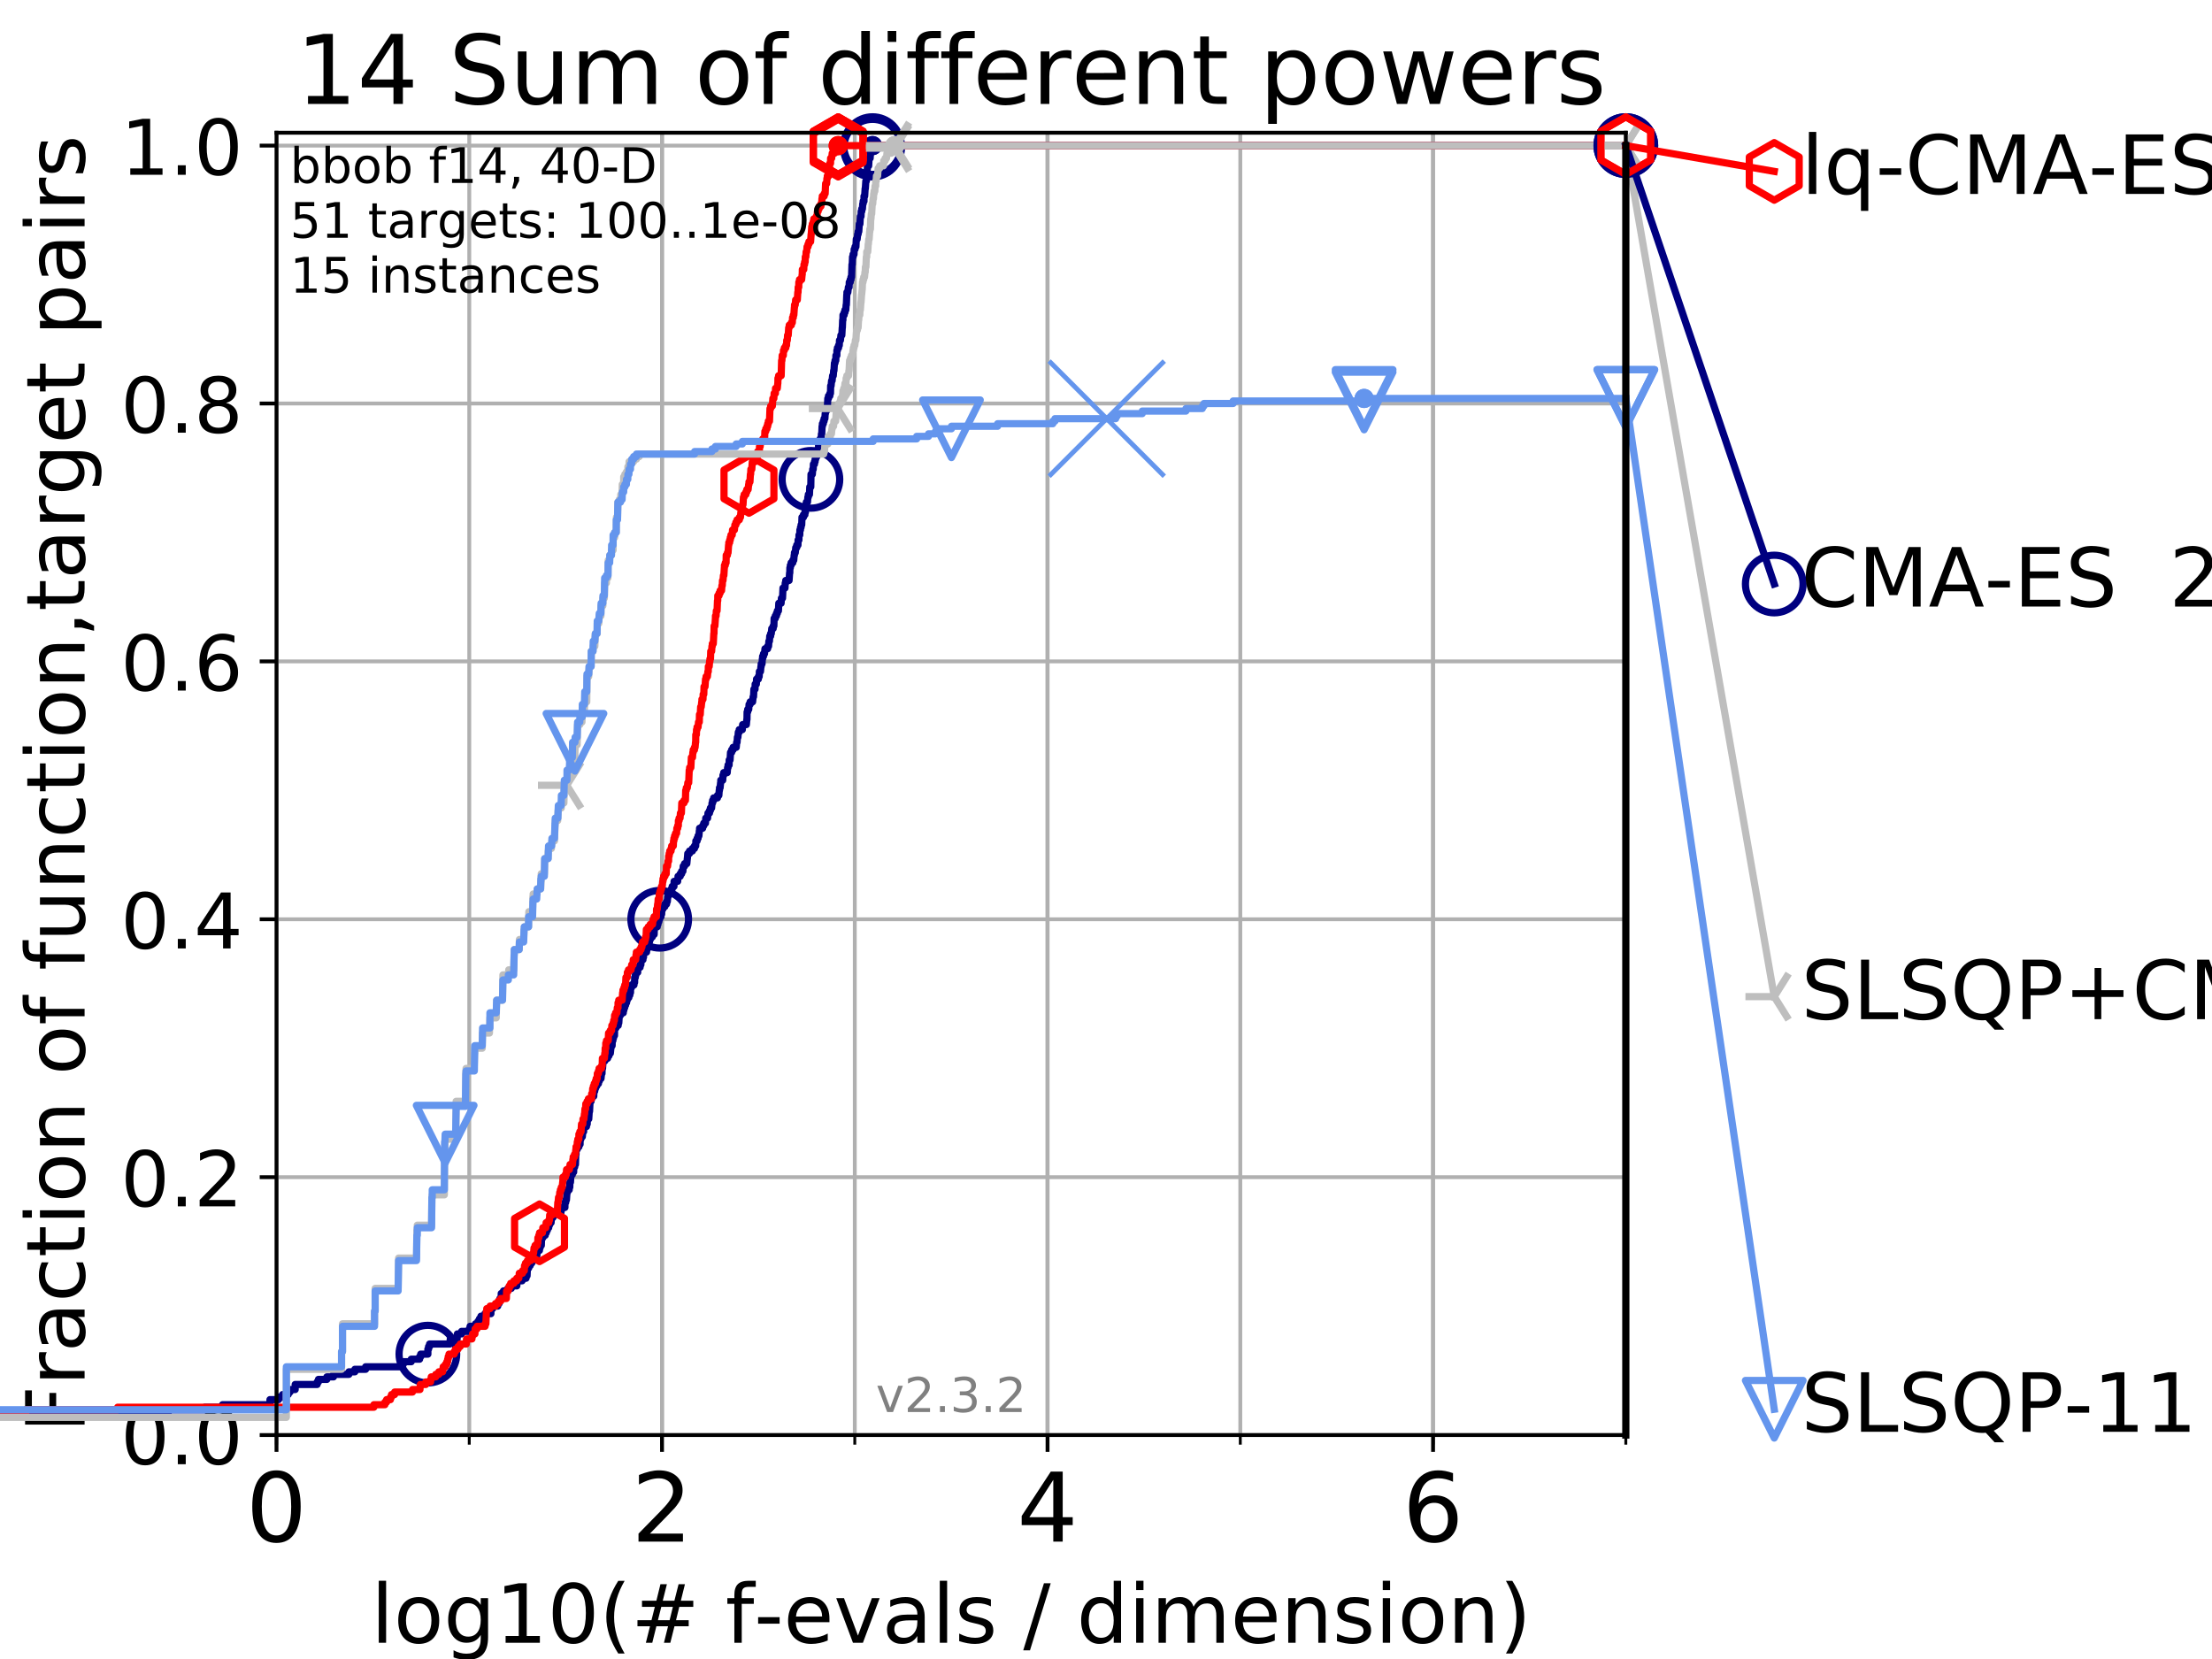 <?xml version="1.0" encoding="utf-8" standalone="no"?>
<!DOCTYPE svg PUBLIC "-//W3C//DTD SVG 1.1//EN"
  "http://www.w3.org/Graphics/SVG/1.1/DTD/svg11.dtd">
<!-- Created with matplotlib (https://matplotlib.org/) -->
<svg height="345.6pt" version="1.1" viewBox="0 0 460.8 345.6" width="460.8pt" xmlns="http://www.w3.org/2000/svg" xmlns:xlink="http://www.w3.org/1999/xlink">
 <defs>
  <style type="text/css">
*{stroke-linecap:butt;stroke-linejoin:round;}
  </style>
 </defs>
 <g id="figure_1">
  <g id="patch_1">
   <path d="M 0 345.6 
L 460.8 345.6 
L 460.8 0 
L 0 0 
z
" style="fill:#ffffff;"/>
  </g>
  <g id="axes_1">
   <g id="patch_2">
    <path d="M 57.6 298.944 
L 338.688 298.944 
L 338.688 27.648 
L 57.6 27.648 
z
" style="fill:#ffffff;"/>
   </g>
   <g id="matplotlib.axis_1">
    <g id="xtick_1">
     <g id="line2d_1">
      <path clip-path="url(#p7db91c3ef1)" d="M 57.6 298.944 
L 57.6 27.648 
" style="fill:none;stroke:#b0b0b0;stroke-linecap:square;stroke-width:0.8;"/>
     </g>
     <g id="line2d_2">
      <defs>
       <path d="M 0 0 
L 0 3.5 
" id="m254b9bad77" style="stroke:#000000;stroke-width:0.8;"/>
      </defs>
      <g>
       <use style="stroke:#000000;stroke-width:0.8;" x="57.6" xlink:href="#m254b9bad77" y="298.944"/>
      </g>
     </g>
     <g id="text_1">
      <!-- 0 -->
      <defs>
       <path d="M 31.781 66.406 
Q 24.172 66.406 20.328 58.906 
Q 16.5 51.422 16.5 36.375 
Q 16.5 21.391 20.328 13.891 
Q 24.172 6.391 31.781 6.391 
Q 39.453 6.391 43.281 13.891 
Q 47.125 21.391 47.125 36.375 
Q 47.125 51.422 43.281 58.906 
Q 39.453 66.406 31.781 66.406 
z
M 31.781 74.219 
Q 44.047 74.219 50.516 64.516 
Q 56.984 54.828 56.984 36.375 
Q 56.984 17.969 50.516 8.266 
Q 44.047 -1.422 31.781 -1.422 
Q 19.531 -1.422 13.062 8.266 
Q 6.594 17.969 6.594 36.375 
Q 6.594 54.828 13.062 64.516 
Q 19.531 74.219 31.781 74.219 
z
" id="DejaVuSans-48"/>
      </defs>
      <g transform="translate(51.237 321.141)scale(0.2 -0.2)">
       <use xlink:href="#DejaVuSans-48"/>
      </g>
     </g>
    </g>
    <g id="xtick_2">
     <g id="line2d_3">
      <path clip-path="url(#p7db91c3ef1)" d="M 137.911 298.944 
L 137.911 27.648 
" style="fill:none;stroke:#b0b0b0;stroke-linecap:square;stroke-width:0.8;"/>
     </g>
     <g id="line2d_4">
      <g>
       <use style="stroke:#000000;stroke-width:0.8;" x="137.911" xlink:href="#m254b9bad77" y="298.944"/>
      </g>
     </g>
     <g id="text_2">
      <!-- 2 -->
      <defs>
       <path d="M 19.188 8.297 
L 53.609 8.297 
L 53.609 0 
L 7.328 0 
L 7.328 8.297 
Q 12.938 14.109 22.625 23.891 
Q 32.328 33.688 34.812 36.531 
Q 39.547 41.844 41.422 45.531 
Q 43.312 49.219 43.312 52.781 
Q 43.312 58.594 39.234 62.25 
Q 35.156 65.922 28.609 65.922 
Q 23.969 65.922 18.812 64.312 
Q 13.672 62.703 7.812 59.422 
L 7.812 69.391 
Q 13.766 71.781 18.938 73 
Q 24.125 74.219 28.422 74.219 
Q 39.75 74.219 46.484 68.547 
Q 53.219 62.891 53.219 53.422 
Q 53.219 48.922 51.531 44.891 
Q 49.859 40.875 45.406 35.406 
Q 44.188 33.984 37.641 27.219 
Q 31.109 20.453 19.188 8.297 
z
" id="DejaVuSans-50"/>
      </defs>
      <g transform="translate(131.548 321.141)scale(0.2 -0.2)">
       <use xlink:href="#DejaVuSans-50"/>
      </g>
     </g>
    </g>
    <g id="xtick_3">
     <g id="line2d_5">
      <path clip-path="url(#p7db91c3ef1)" d="M 218.222 298.944 
L 218.222 27.648 
" style="fill:none;stroke:#b0b0b0;stroke-linecap:square;stroke-width:0.8;"/>
     </g>
     <g id="line2d_6">
      <g>
       <use style="stroke:#000000;stroke-width:0.8;" x="218.222" xlink:href="#m254b9bad77" y="298.944"/>
      </g>
     </g>
     <g id="text_3">
      <!-- 4 -->
      <defs>
       <path d="M 37.797 64.312 
L 12.891 25.391 
L 37.797 25.391 
z
M 35.203 72.906 
L 47.609 72.906 
L 47.609 25.391 
L 58.016 25.391 
L 58.016 17.188 
L 47.609 17.188 
L 47.609 0 
L 37.797 0 
L 37.797 17.188 
L 4.891 17.188 
L 4.891 26.703 
z
" id="DejaVuSans-52"/>
      </defs>
      <g transform="translate(211.859 321.141)scale(0.2 -0.2)">
       <use xlink:href="#DejaVuSans-52"/>
      </g>
     </g>
    </g>
    <g id="xtick_4">
     <g id="line2d_7">
      <path clip-path="url(#p7db91c3ef1)" d="M 298.533 298.944 
L 298.533 27.648 
" style="fill:none;stroke:#b0b0b0;stroke-linecap:square;stroke-width:0.8;"/>
     </g>
     <g id="line2d_8">
      <g>
       <use style="stroke:#000000;stroke-width:0.8;" x="298.533" xlink:href="#m254b9bad77" y="298.944"/>
      </g>
     </g>
     <g id="text_4">
      <!-- 6 -->
      <defs>
       <path d="M 33.016 40.375 
Q 26.375 40.375 22.484 35.828 
Q 18.609 31.297 18.609 23.391 
Q 18.609 15.531 22.484 10.953 
Q 26.375 6.391 33.016 6.391 
Q 39.656 6.391 43.531 10.953 
Q 47.406 15.531 47.406 23.391 
Q 47.406 31.297 43.531 35.828 
Q 39.656 40.375 33.016 40.375 
z
M 52.594 71.297 
L 52.594 62.312 
Q 48.875 64.062 45.094 64.984 
Q 41.312 65.922 37.594 65.922 
Q 27.828 65.922 22.672 59.328 
Q 17.531 52.734 16.797 39.406 
Q 19.672 43.656 24.016 45.922 
Q 28.375 48.188 33.594 48.188 
Q 44.578 48.188 50.953 41.516 
Q 57.328 34.859 57.328 23.391 
Q 57.328 12.156 50.688 5.359 
Q 44.047 -1.422 33.016 -1.422 
Q 20.359 -1.422 13.672 8.266 
Q 6.984 17.969 6.984 36.375 
Q 6.984 53.656 15.188 63.938 
Q 23.391 74.219 37.203 74.219 
Q 40.922 74.219 44.703 73.484 
Q 48.484 72.75 52.594 71.297 
z
" id="DejaVuSans-54"/>
      </defs>
      <g transform="translate(292.17 321.141)scale(0.2 -0.2)">
       <use xlink:href="#DejaVuSans-54"/>
      </g>
     </g>
    </g>
    <g id="xtick_5">
     <g id="line2d_9">
      <path clip-path="url(#p7db91c3ef1)" d="M 57.6 298.944 
L 57.6 27.648 
" style="fill:none;stroke:#b0b0b0;stroke-linecap:square;stroke-width:0.8;"/>
     </g>
     <g id="line2d_10">
      <defs>
       <path d="M 0 0 
L 0 2 
" id="ma60468e743" style="stroke:#000000;stroke-width:0.6;"/>
      </defs>
      <g>
       <use style="stroke:#000000;stroke-width:0.6;" x="57.6" xlink:href="#ma60468e743" y="298.944"/>
      </g>
     </g>
    </g>
    <g id="xtick_6">
     <g id="line2d_11">
      <path clip-path="url(#p7db91c3ef1)" d="M 97.755 298.944 
L 97.755 27.648 
" style="fill:none;stroke:#b0b0b0;stroke-linecap:square;stroke-width:0.8;"/>
     </g>
     <g id="line2d_12">
      <g>
       <use style="stroke:#000000;stroke-width:0.6;" x="97.755" xlink:href="#ma60468e743" y="298.944"/>
      </g>
     </g>
    </g>
    <g id="xtick_7">
     <g id="line2d_13">
      <path clip-path="url(#p7db91c3ef1)" d="M 137.911 298.944 
L 137.911 27.648 
" style="fill:none;stroke:#b0b0b0;stroke-linecap:square;stroke-width:0.8;"/>
     </g>
     <g id="line2d_14">
      <g>
       <use style="stroke:#000000;stroke-width:0.6;" x="137.911" xlink:href="#ma60468e743" y="298.944"/>
      </g>
     </g>
    </g>
    <g id="xtick_8">
     <g id="line2d_15">
      <path clip-path="url(#p7db91c3ef1)" d="M 178.066 298.944 
L 178.066 27.648 
" style="fill:none;stroke:#b0b0b0;stroke-linecap:square;stroke-width:0.8;"/>
     </g>
     <g id="line2d_16">
      <g>
       <use style="stroke:#000000;stroke-width:0.6;" x="178.066" xlink:href="#ma60468e743" y="298.944"/>
      </g>
     </g>
    </g>
    <g id="xtick_9">
     <g id="line2d_17">
      <path clip-path="url(#p7db91c3ef1)" d="M 218.222 298.944 
L 218.222 27.648 
" style="fill:none;stroke:#b0b0b0;stroke-linecap:square;stroke-width:0.8;"/>
     </g>
     <g id="line2d_18">
      <g>
       <use style="stroke:#000000;stroke-width:0.6;" x="218.222" xlink:href="#ma60468e743" y="298.944"/>
      </g>
     </g>
    </g>
    <g id="xtick_10">
     <g id="line2d_19">
      <path clip-path="url(#p7db91c3ef1)" d="M 258.377 298.944 
L 258.377 27.648 
" style="fill:none;stroke:#b0b0b0;stroke-linecap:square;stroke-width:0.8;"/>
     </g>
     <g id="line2d_20">
      <g>
       <use style="stroke:#000000;stroke-width:0.6;" x="258.377" xlink:href="#ma60468e743" y="298.944"/>
      </g>
     </g>
    </g>
    <g id="xtick_11">
     <g id="line2d_21">
      <path clip-path="url(#p7db91c3ef1)" d="M 298.533 298.944 
L 298.533 27.648 
" style="fill:none;stroke:#b0b0b0;stroke-linecap:square;stroke-width:0.8;"/>
     </g>
     <g id="line2d_22">
      <g>
       <use style="stroke:#000000;stroke-width:0.6;" x="298.533" xlink:href="#ma60468e743" y="298.944"/>
      </g>
     </g>
    </g>
    <g id="xtick_12">
     <g id="line2d_23">
      <path clip-path="url(#p7db91c3ef1)" d="M 338.688 298.944 
L 338.688 27.648 
" style="fill:none;stroke:#b0b0b0;stroke-linecap:square;stroke-width:0.8;"/>
     </g>
     <g id="line2d_24">
      <g>
       <use style="stroke:#000000;stroke-width:0.6;" x="338.688" xlink:href="#ma60468e743" y="298.944"/>
      </g>
     </g>
    </g>
    <g id="text_5">
     <!-- log10(# f-evals / dimension) -->
     <defs>
      <path d="M 9.422 75.984 
L 18.406 75.984 
L 18.406 0 
L 9.422 0 
z
" id="DejaVuSans-108"/>
      <path d="M 30.609 48.391 
Q 23.391 48.391 19.188 42.75 
Q 14.984 37.109 14.984 27.297 
Q 14.984 17.484 19.156 11.844 
Q 23.344 6.203 30.609 6.203 
Q 37.797 6.203 41.984 11.859 
Q 46.188 17.531 46.188 27.297 
Q 46.188 37.016 41.984 42.703 
Q 37.797 48.391 30.609 48.391 
z
M 30.609 56 
Q 42.328 56 49.016 48.375 
Q 55.719 40.766 55.719 27.297 
Q 55.719 13.875 49.016 6.219 
Q 42.328 -1.422 30.609 -1.422 
Q 18.844 -1.422 12.172 6.219 
Q 5.516 13.875 5.516 27.297 
Q 5.516 40.766 12.172 48.375 
Q 18.844 56 30.609 56 
z
" id="DejaVuSans-111"/>
      <path d="M 45.406 27.984 
Q 45.406 37.75 41.375 43.109 
Q 37.359 48.484 30.078 48.484 
Q 22.859 48.484 18.828 43.109 
Q 14.797 37.75 14.797 27.984 
Q 14.797 18.266 18.828 12.891 
Q 22.859 7.516 30.078 7.516 
Q 37.359 7.516 41.375 12.891 
Q 45.406 18.266 45.406 27.984 
z
M 54.391 6.781 
Q 54.391 -7.172 48.188 -13.984 
Q 42 -20.797 29.203 -20.797 
Q 24.469 -20.797 20.266 -20.094 
Q 16.062 -19.391 12.109 -17.922 
L 12.109 -9.188 
Q 16.062 -11.328 19.922 -12.344 
Q 23.781 -13.375 27.781 -13.375 
Q 36.625 -13.375 41.016 -8.766 
Q 45.406 -4.156 45.406 5.172 
L 45.406 9.625 
Q 42.625 4.781 38.281 2.391 
Q 33.938 0 27.875 0 
Q 17.828 0 11.672 7.656 
Q 5.516 15.328 5.516 27.984 
Q 5.516 40.672 11.672 48.328 
Q 17.828 56 27.875 56 
Q 33.938 56 38.281 53.609 
Q 42.625 51.219 45.406 46.391 
L 45.406 54.688 
L 54.391 54.688 
z
" id="DejaVuSans-103"/>
      <path d="M 12.406 8.297 
L 28.516 8.297 
L 28.516 63.922 
L 10.984 60.406 
L 10.984 69.391 
L 28.422 72.906 
L 38.281 72.906 
L 38.281 8.297 
L 54.391 8.297 
L 54.391 0 
L 12.406 0 
z
" id="DejaVuSans-49"/>
      <path d="M 31 75.875 
Q 24.469 64.656 21.281 53.656 
Q 18.109 42.672 18.109 31.391 
Q 18.109 20.125 21.312 9.062 
Q 24.516 -2 31 -13.188 
L 23.188 -13.188 
Q 15.875 -1.703 12.234 9.375 
Q 8.594 20.453 8.594 31.391 
Q 8.594 42.281 12.203 53.312 
Q 15.828 64.359 23.188 75.875 
z
" id="DejaVuSans-40"/>
      <path d="M 51.125 44 
L 36.922 44 
L 32.812 27.688 
L 47.125 27.688 
z
M 43.797 71.781 
L 38.719 51.516 
L 52.984 51.516 
L 58.109 71.781 
L 65.922 71.781 
L 60.891 51.516 
L 76.125 51.516 
L 76.125 44 
L 58.984 44 
L 54.984 27.688 
L 70.516 27.688 
L 70.516 20.219 
L 53.078 20.219 
L 48 0 
L 40.188 0 
L 45.219 20.219 
L 30.906 20.219 
L 25.875 0 
L 18.016 0 
L 23.094 20.219 
L 7.719 20.219 
L 7.719 27.688 
L 24.906 27.688 
L 29 44 
L 13.281 44 
L 13.281 51.516 
L 30.906 51.516 
L 35.891 71.781 
z
" id="DejaVuSans-35"/>
      <path id="DejaVuSans-32"/>
      <path d="M 37.109 75.984 
L 37.109 68.5 
L 28.516 68.5 
Q 23.688 68.5 21.797 66.547 
Q 19.922 64.594 19.922 59.516 
L 19.922 54.688 
L 34.719 54.688 
L 34.719 47.703 
L 19.922 47.703 
L 19.922 0 
L 10.891 0 
L 10.891 47.703 
L 2.297 47.703 
L 2.297 54.688 
L 10.891 54.688 
L 10.891 58.5 
Q 10.891 67.625 15.141 71.797 
Q 19.391 75.984 28.609 75.984 
z
" id="DejaVuSans-102"/>
      <path d="M 4.891 31.391 
L 31.203 31.391 
L 31.203 23.391 
L 4.891 23.391 
z
" id="DejaVuSans-45"/>
      <path d="M 56.203 29.594 
L 56.203 25.203 
L 14.891 25.203 
Q 15.484 15.922 20.484 11.062 
Q 25.484 6.203 34.422 6.203 
Q 39.594 6.203 44.453 7.469 
Q 49.312 8.734 54.109 11.281 
L 54.109 2.781 
Q 49.266 0.734 44.188 -0.344 
Q 39.109 -1.422 33.891 -1.422 
Q 20.797 -1.422 13.156 6.188 
Q 5.516 13.812 5.516 26.812 
Q 5.516 40.234 12.766 48.109 
Q 20.016 56 32.328 56 
Q 43.359 56 49.781 48.891 
Q 56.203 41.797 56.203 29.594 
z
M 47.219 32.234 
Q 47.125 39.594 43.094 43.984 
Q 39.062 48.391 32.422 48.391 
Q 24.906 48.391 20.391 44.141 
Q 15.875 39.891 15.188 32.172 
z
" id="DejaVuSans-101"/>
      <path d="M 2.984 54.688 
L 12.5 54.688 
L 29.594 8.797 
L 46.688 54.688 
L 56.203 54.688 
L 35.688 0 
L 23.484 0 
z
" id="DejaVuSans-118"/>
      <path d="M 34.281 27.484 
Q 23.391 27.484 19.188 25 
Q 14.984 22.516 14.984 16.5 
Q 14.984 11.719 18.141 8.906 
Q 21.297 6.109 26.703 6.109 
Q 34.188 6.109 38.703 11.406 
Q 43.219 16.703 43.219 25.484 
L 43.219 27.484 
z
M 52.203 31.203 
L 52.203 0 
L 43.219 0 
L 43.219 8.297 
Q 40.141 3.328 35.547 0.953 
Q 30.953 -1.422 24.312 -1.422 
Q 15.922 -1.422 10.953 3.297 
Q 6 8.016 6 15.922 
Q 6 25.141 12.172 29.828 
Q 18.359 34.516 30.609 34.516 
L 43.219 34.516 
L 43.219 35.406 
Q 43.219 41.609 39.141 45 
Q 35.062 48.391 27.688 48.391 
Q 23 48.391 18.547 47.266 
Q 14.109 46.141 10.016 43.891 
L 10.016 52.203 
Q 14.938 54.109 19.578 55.047 
Q 24.219 56 28.609 56 
Q 40.484 56 46.344 49.844 
Q 52.203 43.703 52.203 31.203 
z
" id="DejaVuSans-97"/>
      <path d="M 44.281 53.078 
L 44.281 44.578 
Q 40.484 46.531 36.375 47.5 
Q 32.281 48.484 27.875 48.484 
Q 21.188 48.484 17.844 46.438 
Q 14.5 44.391 14.5 40.281 
Q 14.5 37.156 16.891 35.375 
Q 19.281 33.594 26.516 31.984 
L 29.594 31.297 
Q 39.156 29.25 43.188 25.516 
Q 47.219 21.781 47.219 15.094 
Q 47.219 7.469 41.188 3.016 
Q 35.156 -1.422 24.609 -1.422 
Q 20.219 -1.422 15.453 -0.562 
Q 10.688 0.297 5.422 2 
L 5.422 11.281 
Q 10.406 8.688 15.234 7.391 
Q 20.062 6.109 24.812 6.109 
Q 31.156 6.109 34.562 8.281 
Q 37.984 10.453 37.984 14.406 
Q 37.984 18.062 35.516 20.016 
Q 33.062 21.969 24.703 23.781 
L 21.578 24.516 
Q 13.234 26.266 9.516 29.906 
Q 5.812 33.547 5.812 39.891 
Q 5.812 47.609 11.281 51.797 
Q 16.75 56 26.812 56 
Q 31.781 56 36.172 55.266 
Q 40.578 54.547 44.281 53.078 
z
" id="DejaVuSans-115"/>
      <path d="M 25.391 72.906 
L 33.688 72.906 
L 8.297 -9.281 
L 0 -9.281 
z
" id="DejaVuSans-47"/>
      <path d="M 45.406 46.391 
L 45.406 75.984 
L 54.391 75.984 
L 54.391 0 
L 45.406 0 
L 45.406 8.203 
Q 42.578 3.328 38.25 0.953 
Q 33.938 -1.422 27.875 -1.422 
Q 17.969 -1.422 11.734 6.484 
Q 5.516 14.406 5.516 27.297 
Q 5.516 40.188 11.734 48.094 
Q 17.969 56 27.875 56 
Q 33.938 56 38.25 53.625 
Q 42.578 51.266 45.406 46.391 
z
M 14.797 27.297 
Q 14.797 17.391 18.875 11.75 
Q 22.953 6.109 30.078 6.109 
Q 37.203 6.109 41.297 11.75 
Q 45.406 17.391 45.406 27.297 
Q 45.406 37.203 41.297 42.844 
Q 37.203 48.484 30.078 48.484 
Q 22.953 48.484 18.875 42.844 
Q 14.797 37.203 14.797 27.297 
z
" id="DejaVuSans-100"/>
      <path d="M 9.422 54.688 
L 18.406 54.688 
L 18.406 0 
L 9.422 0 
z
M 9.422 75.984 
L 18.406 75.984 
L 18.406 64.594 
L 9.422 64.594 
z
" id="DejaVuSans-105"/>
      <path d="M 52 44.188 
Q 55.375 50.25 60.062 53.125 
Q 64.75 56 71.094 56 
Q 79.641 56 84.281 50.016 
Q 88.922 44.047 88.922 33.016 
L 88.922 0 
L 79.891 0 
L 79.891 32.719 
Q 79.891 40.578 77.094 44.375 
Q 74.312 48.188 68.609 48.188 
Q 61.625 48.188 57.562 43.547 
Q 53.516 38.922 53.516 30.906 
L 53.516 0 
L 44.484 0 
L 44.484 32.719 
Q 44.484 40.625 41.703 44.406 
Q 38.922 48.188 33.109 48.188 
Q 26.219 48.188 22.156 43.531 
Q 18.109 38.875 18.109 30.906 
L 18.109 0 
L 9.078 0 
L 9.078 54.688 
L 18.109 54.688 
L 18.109 46.188 
Q 21.188 51.219 25.484 53.609 
Q 29.781 56 35.688 56 
Q 41.656 56 45.828 52.969 
Q 50 49.953 52 44.188 
z
" id="DejaVuSans-109"/>
      <path d="M 54.891 33.016 
L 54.891 0 
L 45.906 0 
L 45.906 32.719 
Q 45.906 40.484 42.875 44.328 
Q 39.844 48.188 33.797 48.188 
Q 26.516 48.188 22.312 43.547 
Q 18.109 38.922 18.109 30.906 
L 18.109 0 
L 9.078 0 
L 9.078 54.688 
L 18.109 54.688 
L 18.109 46.188 
Q 21.344 51.125 25.703 53.562 
Q 30.078 56 35.797 56 
Q 45.219 56 50.047 50.172 
Q 54.891 44.344 54.891 33.016 
z
" id="DejaVuSans-110"/>
      <path d="M 8.016 75.875 
L 15.828 75.875 
Q 23.141 64.359 26.781 53.312 
Q 30.422 42.281 30.422 31.391 
Q 30.422 20.453 26.781 9.375 
Q 23.141 -1.703 15.828 -13.188 
L 8.016 -13.188 
Q 14.5 -2 17.703 9.062 
Q 20.906 20.125 20.906 31.391 
Q 20.906 42.672 17.703 53.656 
Q 14.5 64.656 8.016 75.875 
z
" id="DejaVuSans-41"/>
     </defs>
     <g transform="translate(77.303 342.218)scale(0.17 -0.17)">
      <use xlink:href="#DejaVuSans-108"/>
      <use x="27.783" xlink:href="#DejaVuSans-111"/>
      <use x="88.965" xlink:href="#DejaVuSans-103"/>
      <use x="152.441" xlink:href="#DejaVuSans-49"/>
      <use x="216.064" xlink:href="#DejaVuSans-48"/>
      <use x="279.688" xlink:href="#DejaVuSans-40"/>
      <use x="318.701" xlink:href="#DejaVuSans-35"/>
      <use x="402.49" xlink:href="#DejaVuSans-32"/>
      <use x="434.277" xlink:href="#DejaVuSans-102"/>
      <use x="469.404" xlink:href="#DejaVuSans-45"/>
      <use x="505.488" xlink:href="#DejaVuSans-101"/>
      <use x="567.012" xlink:href="#DejaVuSans-118"/>
      <use x="626.191" xlink:href="#DejaVuSans-97"/>
      <use x="687.471" xlink:href="#DejaVuSans-108"/>
      <use x="715.254" xlink:href="#DejaVuSans-115"/>
      <use x="767.354" xlink:href="#DejaVuSans-32"/>
      <use x="799.141" xlink:href="#DejaVuSans-47"/>
      <use x="832.832" xlink:href="#DejaVuSans-32"/>
      <use x="864.619" xlink:href="#DejaVuSans-100"/>
      <use x="928.096" xlink:href="#DejaVuSans-105"/>
      <use x="955.879" xlink:href="#DejaVuSans-109"/>
      <use x="1053.291" xlink:href="#DejaVuSans-101"/>
      <use x="1114.814" xlink:href="#DejaVuSans-110"/>
      <use x="1178.193" xlink:href="#DejaVuSans-115"/>
      <use x="1230.293" xlink:href="#DejaVuSans-105"/>
      <use x="1258.076" xlink:href="#DejaVuSans-111"/>
      <use x="1319.258" xlink:href="#DejaVuSans-110"/>
      <use x="1382.637" xlink:href="#DejaVuSans-41"/>
     </g>
    </g>
   </g>
   <g id="matplotlib.axis_2">
    <g id="ytick_1">
     <g id="line2d_25">
      <path clip-path="url(#p7db91c3ef1)" d="M 57.6 298.944 
L 338.688 298.944 
" style="fill:none;stroke:#b0b0b0;stroke-linecap:square;stroke-width:0.8;"/>
     </g>
     <g id="line2d_26">
      <defs>
       <path d="M 0 0 
L -3.5 0 
" id="m9161e7bb20" style="stroke:#000000;stroke-width:0.8;"/>
      </defs>
      <g>
       <use style="stroke:#000000;stroke-width:0.8;" x="57.6" xlink:href="#m9161e7bb20" y="298.944"/>
      </g>
     </g>
     <g id="text_6">
      <!-- 0.0 -->
      <defs>
       <path d="M 10.688 12.406 
L 21 12.406 
L 21 0 
L 10.688 0 
z
" id="DejaVuSans-46"/>
      </defs>
      <g transform="translate(25.155 305.023)scale(0.16 -0.16)">
       <use xlink:href="#DejaVuSans-48"/>
       <use x="63.623" xlink:href="#DejaVuSans-46"/>
       <use x="95.41" xlink:href="#DejaVuSans-48"/>
      </g>
     </g>
    </g>
    <g id="ytick_2">
     <g id="line2d_27">
      <path clip-path="url(#p7db91c3ef1)" d="M 57.6 245.222 
L 338.688 245.222 
" style="fill:none;stroke:#b0b0b0;stroke-linecap:square;stroke-width:0.8;"/>
     </g>
     <g id="line2d_28">
      <g>
       <use style="stroke:#000000;stroke-width:0.8;" x="57.6" xlink:href="#m9161e7bb20" y="245.222"/>
      </g>
     </g>
     <g id="text_7">
      <!-- 0.2 -->
      <g transform="translate(25.155 251.301)scale(0.16 -0.16)">
       <use xlink:href="#DejaVuSans-48"/>
       <use x="63.623" xlink:href="#DejaVuSans-46"/>
       <use x="95.41" xlink:href="#DejaVuSans-50"/>
      </g>
     </g>
    </g>
    <g id="ytick_3">
     <g id="line2d_29">
      <path clip-path="url(#p7db91c3ef1)" d="M 57.6 191.5 
L 338.688 191.5 
" style="fill:none;stroke:#b0b0b0;stroke-linecap:square;stroke-width:0.8;"/>
     </g>
     <g id="line2d_30">
      <g>
       <use style="stroke:#000000;stroke-width:0.8;" x="57.6" xlink:href="#m9161e7bb20" y="191.5"/>
      </g>
     </g>
     <g id="text_8">
      <!-- 0.4 -->
      <g transform="translate(25.155 197.579)scale(0.16 -0.16)">
       <use xlink:href="#DejaVuSans-48"/>
       <use x="63.623" xlink:href="#DejaVuSans-46"/>
       <use x="95.41" xlink:href="#DejaVuSans-52"/>
      </g>
     </g>
    </g>
    <g id="ytick_4">
     <g id="line2d_31">
      <path clip-path="url(#p7db91c3ef1)" d="M 57.6 137.778 
L 338.688 137.778 
" style="fill:none;stroke:#b0b0b0;stroke-linecap:square;stroke-width:0.8;"/>
     </g>
     <g id="line2d_32">
      <g>
       <use style="stroke:#000000;stroke-width:0.8;" x="57.6" xlink:href="#m9161e7bb20" y="137.778"/>
      </g>
     </g>
     <g id="text_9">
      <!-- 0.6 -->
      <g transform="translate(25.155 143.857)scale(0.16 -0.16)">
       <use xlink:href="#DejaVuSans-48"/>
       <use x="63.623" xlink:href="#DejaVuSans-46"/>
       <use x="95.41" xlink:href="#DejaVuSans-54"/>
      </g>
     </g>
    </g>
    <g id="ytick_5">
     <g id="line2d_33">
      <path clip-path="url(#p7db91c3ef1)" d="M 57.6 84.056 
L 338.688 84.056 
" style="fill:none;stroke:#b0b0b0;stroke-linecap:square;stroke-width:0.8;"/>
     </g>
     <g id="line2d_34">
      <g>
       <use style="stroke:#000000;stroke-width:0.8;" x="57.6" xlink:href="#m9161e7bb20" y="84.056"/>
      </g>
     </g>
     <g id="text_10">
      <!-- 0.8 -->
      <defs>
       <path d="M 31.781 34.625 
Q 24.75 34.625 20.719 30.859 
Q 16.703 27.094 16.703 20.516 
Q 16.703 13.922 20.719 10.156 
Q 24.75 6.391 31.781 6.391 
Q 38.812 6.391 42.859 10.172 
Q 46.922 13.969 46.922 20.516 
Q 46.922 27.094 42.891 30.859 
Q 38.875 34.625 31.781 34.625 
z
M 21.922 38.812 
Q 15.578 40.375 12.031 44.719 
Q 8.5 49.078 8.5 55.328 
Q 8.5 64.062 14.719 69.141 
Q 20.953 74.219 31.781 74.219 
Q 42.672 74.219 48.875 69.141 
Q 55.078 64.062 55.078 55.328 
Q 55.078 49.078 51.531 44.719 
Q 48 40.375 41.703 38.812 
Q 48.828 37.156 52.797 32.312 
Q 56.781 27.484 56.781 20.516 
Q 56.781 9.906 50.312 4.234 
Q 43.844 -1.422 31.781 -1.422 
Q 19.734 -1.422 13.25 4.234 
Q 6.781 9.906 6.781 20.516 
Q 6.781 27.484 10.781 32.312 
Q 14.797 37.156 21.922 38.812 
z
M 18.312 54.391 
Q 18.312 48.734 21.844 45.562 
Q 25.391 42.391 31.781 42.391 
Q 38.141 42.391 41.719 45.562 
Q 45.312 48.734 45.312 54.391 
Q 45.312 60.062 41.719 63.234 
Q 38.141 66.406 31.781 66.406 
Q 25.391 66.406 21.844 63.234 
Q 18.312 60.062 18.312 54.391 
z
" id="DejaVuSans-56"/>
      </defs>
      <g transform="translate(25.155 90.135)scale(0.16 -0.16)">
       <use xlink:href="#DejaVuSans-48"/>
       <use x="63.623" xlink:href="#DejaVuSans-46"/>
       <use x="95.41" xlink:href="#DejaVuSans-56"/>
      </g>
     </g>
    </g>
    <g id="ytick_6">
     <g id="line2d_35">
      <path clip-path="url(#p7db91c3ef1)" d="M 57.6 30.334 
L 338.688 30.334 
" style="fill:none;stroke:#b0b0b0;stroke-linecap:square;stroke-width:0.8;"/>
     </g>
     <g id="line2d_36">
      <g>
       <use style="stroke:#000000;stroke-width:0.8;" x="57.6" xlink:href="#m9161e7bb20" y="30.334"/>
      </g>
     </g>
     <g id="text_11">
      <!-- 1.0 -->
      <g transform="translate(25.155 36.413)scale(0.16 -0.16)">
       <use xlink:href="#DejaVuSans-49"/>
       <use x="63.623" xlink:href="#DejaVuSans-46"/>
       <use x="95.41" xlink:href="#DejaVuSans-48"/>
      </g>
     </g>
    </g>
    <g id="text_12">
     <!-- Fraction of function,target pairs -->
     <defs>
      <path d="M 9.812 72.906 
L 51.703 72.906 
L 51.703 64.594 
L 19.672 64.594 
L 19.672 43.109 
L 48.578 43.109 
L 48.578 34.812 
L 19.672 34.812 
L 19.672 0 
L 9.812 0 
z
" id="DejaVuSans-70"/>
      <path d="M 41.109 46.297 
Q 39.594 47.172 37.812 47.578 
Q 36.031 48 33.891 48 
Q 26.266 48 22.188 43.047 
Q 18.109 38.094 18.109 28.812 
L 18.109 0 
L 9.078 0 
L 9.078 54.688 
L 18.109 54.688 
L 18.109 46.188 
Q 20.953 51.172 25.484 53.578 
Q 30.031 56 36.531 56 
Q 37.453 56 38.578 55.875 
Q 39.703 55.766 41.062 55.516 
z
" id="DejaVuSans-114"/>
      <path d="M 48.781 52.594 
L 48.781 44.188 
Q 44.969 46.297 41.141 47.344 
Q 37.312 48.391 33.406 48.391 
Q 24.656 48.391 19.812 42.844 
Q 14.984 37.312 14.984 27.297 
Q 14.984 17.281 19.812 11.734 
Q 24.656 6.203 33.406 6.203 
Q 37.312 6.203 41.141 7.25 
Q 44.969 8.297 48.781 10.406 
L 48.781 2.094 
Q 45.016 0.344 40.984 -0.531 
Q 36.969 -1.422 32.422 -1.422 
Q 20.062 -1.422 12.781 6.344 
Q 5.516 14.109 5.516 27.297 
Q 5.516 40.672 12.859 48.328 
Q 20.219 56 33.016 56 
Q 37.156 56 41.109 55.141 
Q 45.062 54.297 48.781 52.594 
z
" id="DejaVuSans-99"/>
      <path d="M 18.312 70.219 
L 18.312 54.688 
L 36.812 54.688 
L 36.812 47.703 
L 18.312 47.703 
L 18.312 18.016 
Q 18.312 11.328 20.141 9.422 
Q 21.969 7.516 27.594 7.516 
L 36.812 7.516 
L 36.812 0 
L 27.594 0 
Q 17.188 0 13.234 3.875 
Q 9.281 7.766 9.281 18.016 
L 9.281 47.703 
L 2.688 47.703 
L 2.688 54.688 
L 9.281 54.688 
L 9.281 70.219 
z
" id="DejaVuSans-116"/>
      <path d="M 8.5 21.578 
L 8.5 54.688 
L 17.484 54.688 
L 17.484 21.922 
Q 17.484 14.156 20.5 10.266 
Q 23.531 6.391 29.594 6.391 
Q 36.859 6.391 41.078 11.031 
Q 45.312 15.672 45.312 23.688 
L 45.312 54.688 
L 54.297 54.688 
L 54.297 0 
L 45.312 0 
L 45.312 8.406 
Q 42.047 3.422 37.719 1 
Q 33.406 -1.422 27.688 -1.422 
Q 18.266 -1.422 13.375 4.438 
Q 8.5 10.297 8.5 21.578 
z
M 31.109 56 
z
" id="DejaVuSans-117"/>
      <path d="M 11.719 12.406 
L 22.016 12.406 
L 22.016 4 
L 14.016 -11.625 
L 7.719 -11.625 
L 11.719 4 
z
" id="DejaVuSans-44"/>
      <path d="M 18.109 8.203 
L 18.109 -20.797 
L 9.078 -20.797 
L 9.078 54.688 
L 18.109 54.688 
L 18.109 46.391 
Q 20.953 51.266 25.266 53.625 
Q 29.594 56 35.594 56 
Q 45.562 56 51.781 48.094 
Q 58.016 40.188 58.016 27.297 
Q 58.016 14.406 51.781 6.484 
Q 45.562 -1.422 35.594 -1.422 
Q 29.594 -1.422 25.266 0.953 
Q 20.953 3.328 18.109 8.203 
z
M 48.688 27.297 
Q 48.688 37.203 44.609 42.844 
Q 40.531 48.484 33.406 48.484 
Q 26.266 48.484 22.188 42.844 
Q 18.109 37.203 18.109 27.297 
Q 18.109 17.391 22.188 11.75 
Q 26.266 6.109 33.406 6.109 
Q 40.531 6.109 44.609 11.75 
Q 48.688 17.391 48.688 27.297 
z
" id="DejaVuSans-112"/>
     </defs>
     <g transform="translate(17.62 298.435)rotate(-90)scale(0.17 -0.17)">
      <use xlink:href="#DejaVuSans-70"/>
      <use x="57.41" xlink:href="#DejaVuSans-114"/>
      <use x="98.523" xlink:href="#DejaVuSans-97"/>
      <use x="159.803" xlink:href="#DejaVuSans-99"/>
      <use x="214.783" xlink:href="#DejaVuSans-116"/>
      <use x="253.992" xlink:href="#DejaVuSans-105"/>
      <use x="281.775" xlink:href="#DejaVuSans-111"/>
      <use x="342.957" xlink:href="#DejaVuSans-110"/>
      <use x="406.336" xlink:href="#DejaVuSans-32"/>
      <use x="438.123" xlink:href="#DejaVuSans-111"/>
      <use x="499.305" xlink:href="#DejaVuSans-102"/>
      <use x="534.51" xlink:href="#DejaVuSans-32"/>
      <use x="566.297" xlink:href="#DejaVuSans-102"/>
      <use x="601.502" xlink:href="#DejaVuSans-117"/>
      <use x="664.881" xlink:href="#DejaVuSans-110"/>
      <use x="728.26" xlink:href="#DejaVuSans-99"/>
      <use x="783.24" xlink:href="#DejaVuSans-116"/>
      <use x="822.449" xlink:href="#DejaVuSans-105"/>
      <use x="850.232" xlink:href="#DejaVuSans-111"/>
      <use x="911.414" xlink:href="#DejaVuSans-110"/>
      <use x="974.793" xlink:href="#DejaVuSans-44"/>
      <use x="1006.58" xlink:href="#DejaVuSans-116"/>
      <use x="1045.789" xlink:href="#DejaVuSans-97"/>
      <use x="1107.068" xlink:href="#DejaVuSans-114"/>
      <use x="1148.166" xlink:href="#DejaVuSans-103"/>
      <use x="1211.643" xlink:href="#DejaVuSans-101"/>
      <use x="1273.166" xlink:href="#DejaVuSans-116"/>
      <use x="1312.375" xlink:href="#DejaVuSans-32"/>
      <use x="1344.162" xlink:href="#DejaVuSans-112"/>
      <use x="1407.639" xlink:href="#DejaVuSans-97"/>
      <use x="1468.918" xlink:href="#DejaVuSans-105"/>
      <use x="1496.701" xlink:href="#DejaVuSans-114"/>
      <use x="1537.814" xlink:href="#DejaVuSans-115"/>
     </g>
    </g>
   </g>
   <g id="line2d_37">
    <defs>
     <path d="M 0 1.5 
C 0.398 1.5 0.779 1.342 1.061 1.061 
C 1.342 0.779 1.5 0.398 1.5 0 
C 1.5 -0.398 1.342 -0.779 1.061 -1.061 
C 0.779 -1.342 0.398 -1.5 0 -1.5 
C -0.398 -1.5 -0.779 -1.342 -1.061 -1.061 
C -1.342 -0.779 -1.5 -0.398 -1.5 0 
C -1.5 0.398 -1.342 0.779 -1.061 1.061 
C -0.779 1.342 -0.398 1.5 0 1.5 
z
" id="mbf612d2251" style="stroke:#000080;"/>
    </defs>
    <g>
     <use style="fill:#000080;stroke:#000080;" x="181.765" xlink:href="#mbf612d2251" y="30.334"/>
     <use style="fill:#000080;stroke:#000080;" x="181.765" xlink:href="#mbf612d2251" y="30.334"/>
    </g>
   </g>
   <g id="line2d_38">
    <path d="M -1 294.204 
L 35.086 294.204 
L 35.086 293.677 
L 42.678 293.677 
L 42.678 293.15 
L 46.363 293.15 
L 46.363 292.624 
L 56.24 292.624 
L 56.24 291.57 
L 58.031 291.57 
L 58.031 291.044 
L 58.861 291.044 
L 58.861 290.517 
L 60.037 290.517 
L 60.037 289.99 
L 60.412 289.99 
L 60.412 289.464 
L 61.491 289.464 
L 61.491 288.41 
L 66.067 288.41 
L 66.067 287.884 
L 66.333 287.884 
L 66.333 287.357 
L 68.091 287.357 
L 68.091 286.83 
L 69.469 286.83 
L 69.469 286.304 
L 72.685 286.304 
L 72.685 285.777 
L 73.925 285.777 
L 73.925 285.25 
L 76.168 285.25 
L 76.168 284.723 
L 83.83 284.723 
L 83.83 284.197 
L 84.023 284.197 
L 84.023 283.67 
L 85.667 283.67 
L 85.667 283.143 
L 87.409 283.143 
L 87.409 282.617 
L 87.644 282.617 
L 87.644 282.09 
L 89.135 282.09 
L 89.135 281.037 
L 89.278 281.037 
L 89.278 280.51 
L 89.489 280.51 
L 89.489 279.983 
L 93.7 279.983 
L 93.809 278.93 
L 95.226 278.93 
L 95.277 277.877 
L 96.159 277.877 
L 96.159 277.35 
L 97.755 277.35 
L 97.755 276.823 
L 97.929 276.823 
L 97.929 276.296 
L 99.057 276.296 
L 99.057 275.77 
L 99.575 275.77 
L 99.575 275.243 
L 99.887 275.243 
L 99.887 274.716 
L 100.193 274.716 
L 100.193 274.19 
L 101.007 274.19 
L 101.007 273.663 
L 102.264 273.663 
L 102.264 272.61 
L 102.63 272.61 
L 102.63 272.083 
L 103.685 272.083 
L 103.685 271.556 
L 103.962 271.556 
L 103.962 271.03 
L 104.145 271.03 
L 104.145 270.503 
L 104.415 270.503 
L 104.415 269.45 
L 104.884 269.45 
L 104.884 268.923 
L 105.788 268.923 
L 105.788 268.396 
L 106.515 268.396 
L 106.515 267.87 
L 107.664 267.87 
L 107.738 266.816 
L 108.764 266.816 
L 108.764 266.289 
L 109.58 266.289 
L 109.58 265.763 
L 109.8 265.763 
L 109.865 264.183 
L 110.125 264.183 
L 110.125 263.656 
L 110.443 263.656 
L 110.443 263.129 
L 110.777 263.129 
L 110.777 262.603 
L 111.206 262.603 
L 111.206 262.076 
L 111.366 262.076 
L 111.366 261.549 
L 111.839 261.549 
L 111.936 260.496 
L 112.375 260.496 
L 112.375 259.969 
L 112.507 259.969 
L 112.507 259.443 
L 112.767 259.443 
L 112.822 257.862 
L 113.077 257.862 
L 113.077 257.336 
L 113.577 257.336 
L 113.577 256.809 
L 113.804 256.809 
L 113.804 256.282 
L 114.029 256.282 
L 114.029 255.756 
L 114.301 255.756 
L 114.301 255.229 
L 114.469 255.229 
L 114.469 254.702 
L 114.8 254.702 
L 114.866 253.649 
L 115.19 253.649 
L 115.19 253.122 
L 115.602 253.122 
L 115.602 252.596 
L 116.856 252.596 
L 116.856 252.069 
L 116.987 252.069 
L 116.987 251.542 
L 117.682 251.542 
L 117.696 250.489 
L 117.848 250.489 
L 117.848 249.962 
L 117.999 249.962 
L 118.108 248.382 
L 118.216 248.382 
L 118.216 247.855 
L 118.577 247.855 
L 118.577 247.329 
L 118.695 247.329 
L 118.721 246.275 
L 118.839 246.275 
L 118.93 244.695 
L 119.225 244.695 
L 119.225 244.169 
L 119.503 244.169 
L 119.528 243.115 
L 119.714 243.115 
L 119.714 242.589 
L 119.875 242.589 
L 119.948 240.482 
L 119.997 240.482 
L 120.009 239.428 
L 120.251 239.428 
L 120.251 238.902 
L 120.595 238.902 
L 120.595 238.375 
L 120.841 238.375 
L 120.852 237.322 
L 121.002 237.322 
L 121.002 236.795 
L 121.31 236.795 
L 121.4 235.742 
L 121.579 235.742 
L 121.59 234.688 
L 122.17 234.688 
L 122.17 234.162 
L 122.33 234.162 
L 122.362 233.108 
L 122.647 233.108 
L 122.751 231.528 
L 122.813 231.528 
L 122.917 229.421 
L 123.132 229.421 
L 123.132 228.895 
L 123.263 228.895 
L 123.263 228.368 
L 123.692 228.368 
L 123.732 227.315 
L 123.888 227.315 
L 123.888 226.788 
L 124.043 226.788 
L 124.043 226.261 
L 124.312 226.261 
L 124.312 225.735 
L 124.669 225.735 
L 124.669 225.208 
L 124.855 225.208 
L 124.855 224.681 
L 125.202 224.681 
L 125.31 223.628 
L 125.408 223.628 
L 125.435 222.575 
L 125.524 222.575 
L 125.63 220.994 
L 126.022 220.994 
L 126.022 220.468 
L 126.574 220.468 
L 126.574 219.941 
L 126.855 219.941 
L 126.855 219.414 
L 127.149 219.414 
L 127.254 218.361 
L 127.278 218.361 
L 127.278 217.834 
L 127.517 217.834 
L 127.548 216.781 
L 127.674 216.781 
L 127.674 216.254 
L 127.807 216.254 
L 127.807 215.728 
L 128.008 215.728 
L 128.031 214.148 
L 128.321 214.148 
L 128.321 213.621 
L 128.783 213.621 
L 128.783 213.094 
L 128.908 213.094 
L 129.01 211.514 
L 129.255 211.514 
L 129.255 210.987 
L 129.839 210.987 
L 129.839 210.461 
L 129.957 210.461 
L 129.957 209.934 
L 130.128 209.934 
L 130.128 209.407 
L 130.318 209.407 
L 130.318 208.881 
L 130.525 208.881 
L 130.525 208.354 
L 130.671 208.354 
L 130.671 207.827 
L 130.992 207.827 
L 130.992 207.301 
L 131.204 207.301 
L 131.204 206.774 
L 131.345 206.774 
L 131.364 205.721 
L 131.559 205.721 
L 131.559 205.194 
L 132.067 205.194 
L 132.067 204.667 
L 132.2 204.667 
L 132.212 203.614 
L 132.351 203.614 
L 132.351 203.087 
L 132.47 203.087 
L 132.47 202.56 
L 132.847 202.56 
L 132.853 201.507 
L 133.342 201.507 
L 133.342 200.98 
L 133.505 200.98 
L 133.555 199.927 
L 133.937 199.927 
L 133.937 199.4 
L 134.058 199.4 
L 134.096 198.347 
L 134.682 198.347 
L 134.682 197.82 
L 134.813 197.82 
L 134.844 196.767 
L 135.143 196.767 
L 135.143 196.24 
L 135.291 196.24 
L 135.291 195.714 
L 135.477 195.714 
L 135.477 195.187 
L 135.883 195.187 
L 135.883 194.66 
L 136.271 194.66 
L 136.324 193.08 
L 136.91 193.08 
L 136.91 192.553 
L 137.071 192.553 
L 137.071 192.027 
L 137.244 192.027 
L 137.244 191.5 
L 137.429 191.5 
L 137.429 190.973 
L 137.696 190.973 
L 137.696 190.447 
L 137.828 190.447 
L 137.876 189.393 
L 138.08 189.393 
L 138.08 188.867 
L 138.494 188.867 
L 138.494 188.34 
L 138.857 188.34 
L 138.857 187.813 
L 139.017 187.813 
L 139.103 186.76 
L 139.209 186.76 
L 139.209 186.233 
L 139.545 186.233 
L 139.545 185.706 
L 139.837 185.706 
L 139.837 185.18 
L 140.031 185.18 
L 140.031 184.653 
L 140.401 184.653 
L 140.424 183.6 
L 141.167 183.6 
L 141.25 182.546 
L 141.701 182.546 
L 141.701 182.02 
L 141.997 182.02 
L 141.997 181.493 
L 142.257 181.493 
L 142.328 180.44 
L 142.607 180.44 
L 142.607 179.913 
L 143.077 179.913 
L 143.177 178.86 
L 143.19 178.86 
L 143.276 177.806 
L 143.632 177.806 
L 143.632 177.28 
L 144.24 177.28 
L 144.24 176.753 
L 144.671 176.753 
L 144.671 176.226 
L 144.929 176.226 
L 144.959 175.173 
L 145.224 175.173 
L 145.224 174.646 
L 145.421 174.646 
L 145.421 174.119 
L 145.596 174.119 
L 145.683 173.066 
L 145.73 173.066 
L 145.73 172.539 
L 146.372 172.539 
L 146.372 172.013 
L 146.604 172.013 
L 146.604 171.486 
L 146.961 171.486 
L 147.023 170.433 
L 147.404 170.433 
L 147.487 169.379 
L 147.799 169.379 
L 147.799 168.853 
L 147.984 168.853 
L 147.984 168.326 
L 148.236 168.326 
L 148.333 167.272 
L 148.445 167.272 
L 148.445 166.746 
L 148.67 166.746 
L 148.67 166.219 
L 149.459 166.219 
L 149.459 165.692 
L 149.751 165.692 
L 149.83 164.639 
L 149.879 164.639 
L 149.879 164.112 
L 150.012 164.112 
L 150.11 163.059 
L 150.149 163.059 
L 150.149 162.532 
L 150.557 162.532 
L 150.605 161.479 
L 150.762 161.479 
L 150.762 160.952 
L 151.494 160.952 
L 151.57 159.899 
L 151.665 159.899 
L 151.665 159.372 
L 151.889 159.372 
L 151.905 158.319 
L 152.086 158.319 
L 152.18 156.739 
L 152.415 156.739 
L 152.415 156.212 
L 152.711 156.212 
L 152.711 155.685 
L 153.37 155.685 
L 153.461 154.632 
L 153.545 154.632 
L 153.614 153.579 
L 153.719 153.579 
L 153.806 152.525 
L 153.989 152.525 
L 153.989 151.999 
L 154.64 151.999 
L 154.708 150.945 
L 155.481 150.945 
L 155.573 149.892 
L 155.608 149.892 
L 155.632 148.312 
L 155.756 148.312 
L 155.756 147.785 
L 155.972 147.785 
L 156.043 146.732 
L 156.274 146.732 
L 156.274 146.205 
L 156.781 146.205 
L 156.886 145.152 
L 156.974 145.152 
L 157.048 143.572 
L 157.288 143.572 
L 157.311 142.518 
L 157.568 142.518 
L 157.601 141.465 
L 157.98 141.465 
L 157.98 140.938 
L 158.154 140.938 
L 158.189 139.885 
L 158.421 139.885 
L 158.518 138.831 
L 158.565 138.831 
L 158.565 138.305 
L 158.744 138.305 
L 158.807 137.251 
L 158.864 137.251 
L 158.864 136.725 
L 159.049 136.725 
L 159.049 136.198 
L 159.254 136.198 
L 159.359 135.145 
L 159.907 135.145 
L 159.907 134.618 
L 160.106 134.618 
L 160.171 133.565 
L 160.289 133.565 
L 160.351 132.511 
L 160.536 132.511 
L 160.536 131.985 
L 160.673 131.985 
L 160.773 130.931 
L 161.067 130.931 
L 161.067 130.404 
L 161.214 130.404 
L 161.262 128.824 
L 161.508 128.824 
L 161.508 128.298 
L 161.748 128.298 
L 161.748 127.771 
L 161.936 127.771 
L 161.936 127.244 
L 162.165 127.244 
L 162.236 125.664 
L 162.719 125.664 
L 162.78 124.611 
L 163.014 124.611 
L 163.109 122.504 
L 163.525 122.504 
L 163.575 121.451 
L 163.681 121.451 
L 163.681 120.924 
L 164.378 120.924 
L 164.484 119.344 
L 164.526 119.344 
L 164.546 118.291 
L 164.638 118.291 
L 164.638 117.764 
L 164.799 117.764 
L 164.799 117.237 
L 165.151 117.237 
L 165.151 116.711 
L 165.353 116.711 
L 165.44 115.657 
L 165.496 115.657 
L 165.496 115.131 
L 165.672 115.131 
L 165.77 114.077 
L 165.973 114.077 
L 165.973 113.55 
L 166.231 113.55 
L 166.256 112.497 
L 166.429 112.497 
L 166.445 111.444 
L 166.606 111.444 
L 166.629 110.39 
L 166.752 110.39 
L 166.752 109.864 
L 166.877 109.864 
L 166.877 109.337 
L 167.011 109.337 
L 167.065 107.757 
L 167.373 107.757 
L 167.373 107.23 
L 167.678 107.23 
L 167.678 106.704 
L 167.794 106.704 
L 167.824 105.124 
L 167.974 105.124 
L 167.974 104.597 
L 168.215 104.597 
L 168.295 103.543 
L 168.39 103.543 
L 168.39 103.017 
L 168.621 103.017 
L 168.691 101.437 
L 168.902 101.437 
L 168.948 98.803 
L 169.222 98.803 
L 169.301 97.75 
L 169.41 97.75 
L 169.445 96.697 
L 169.668 96.697 
L 169.668 96.17 
L 169.805 96.17 
L 169.805 95.643 
L 169.921 95.643 
L 169.921 95.116 
L 170.164 95.116 
L 170.18 94.063 
L 170.373 94.063 
L 170.373 93.536 
L 170.503 93.536 
L 170.529 92.483 
L 170.624 92.483 
L 170.624 91.956 
L 170.845 91.956 
L 170.845 91.43 
L 171.056 91.43 
L 171.121 90.376 
L 171.184 90.376 
L 171.253 88.796 
L 171.319 88.796 
L 171.319 88.27 
L 171.51 88.27 
L 171.51 87.743 
L 171.67 87.743 
L 171.67 87.216 
L 171.838 87.216 
L 171.903 86.163 
L 171.95 86.163 
L 171.95 85.636 
L 172.149 85.636 
L 172.149 85.109 
L 172.344 85.109 
L 172.447 83.003 
L 172.586 83.003 
L 172.586 82.476 
L 172.869 82.476 
L 172.869 81.949 
L 173.002 81.949 
L 173.042 80.369 
L 173.133 80.369 
L 173.233 79.316 
L 173.344 79.316 
L 173.448 78.263 
L 173.586 78.263 
L 173.664 77.209 
L 173.728 77.209 
L 173.828 75.629 
L 173.949 75.629 
L 173.949 75.102 
L 174.108 75.102 
L 174.137 74.049 
L 174.331 74.049 
L 174.338 72.996 
L 174.448 72.996 
L 174.448 72.469 
L 174.685 72.469 
L 174.685 71.942 
L 174.839 71.942 
L 174.88 70.889 
L 175.076 70.889 
L 175.177 69.836 
L 175.367 69.836 
L 175.455 68.255 
L 175.48 68.255 
L 175.541 66.675 
L 175.594 66.675 
L 175.611 65.622 
L 175.853 65.622 
L 175.853 65.095 
L 176.017 65.095 
L 176.017 64.569 
L 176.192 64.569 
L 176.267 63.515 
L 176.311 63.515 
L 176.4 61.409 
L 176.431 61.409 
L 176.431 60.882 
L 176.623 60.882 
L 176.732 59.829 
L 176.883 59.829 
L 176.917 58.775 
L 177.116 58.775 
L 177.116 58.248 
L 177.272 58.248 
L 177.272 57.722 
L 177.393 57.722 
L 177.482 55.088 
L 177.536 55.088 
L 177.596 53.508 
L 177.715 53.508 
L 177.715 52.982 
L 177.906 52.982 
L 177.942 51.928 
L 178.117 51.928 
L 178.117 51.402 
L 178.304 51.402 
L 178.384 49.821 
L 178.56 49.821 
L 178.667 48.768 
L 178.768 48.768 
L 178.768 48.241 
L 178.901 48.241 
L 179 46.661 
L 179.137 46.661 
L 179.223 45.081 
L 179.367 45.081 
L 179.402 44.028 
L 179.519 44.028 
L 179.519 43.501 
L 179.656 43.501 
L 179.727 42.448 
L 179.808 42.448 
L 179.808 41.921 
L 179.986 41.921 
L 179.987 40.868 
L 180.126 40.868 
L 180.224 39.288 
L 180.266 39.288 
L 180.367 37.708 
L 180.484 37.708 
L 180.587 36.128 
L 180.618 36.128 
L 180.716 34.548 
L 180.96 34.548 
L 181.044 32.968 
L 181.264 32.968 
L 181.365 31.387 
L 181.473 31.387 
L 181.473 30.861 
L 181.765 30.861 
L 181.765 30.334 
L 338.688 30.334 
L 338.688 30.334 
" style="fill:none;stroke:#000080;stroke-linecap:square;stroke-width:1.5;"/>
   </g>
   <g id="line2d_39">
    <defs>
     <path d="M 0 6 
C 1.591 6 3.117 5.368 4.243 4.243 
C 5.368 3.117 6 1.591 6 0 
C 6 -1.591 5.368 -3.117 4.243 -4.243 
C 3.117 -5.368 1.591 -6 0 -6 
C -1.591 -6 -3.117 -5.368 -4.243 -4.243 
C -5.368 -3.117 -6 -1.591 -6 0 
C -6 1.591 -5.368 3.117 -4.243 4.243 
C -3.117 5.368 -1.591 6 0 6 
z
" id="m1e56b93388" style="stroke:#000080;stroke-width:1.5;"/>
    </defs>
    <g>
     <use style="fill-opacity:0;stroke:#000080;stroke-width:1.5;" x="89.135" xlink:href="#m1e56b93388" y="282.09"/>
     <use style="fill-opacity:0;stroke:#000080;stroke-width:1.5;" x="137.429" xlink:href="#m1e56b93388" y="191.5"/>
     <use style="fill-opacity:0;stroke:#000080;stroke-width:1.5;" x="168.93" xlink:href="#m1e56b93388" y="99.857"/>
     <use style="fill-opacity:0;stroke:#000080;stroke-width:1.5;" x="181.765" xlink:href="#m1e56b93388" y="30.861"/>
     <use style="fill-opacity:0;stroke:#000080;stroke-width:1.5;" x="181.765" xlink:href="#m1e56b93388" y="30.334"/>
     <use style="fill-opacity:0;stroke:#000080;stroke-width:1.5;" x="338.688" xlink:href="#m1e56b93388" y="30.334"/>
    </g>
   </g>
   <g id="line2d_40">
    <path style="fill:none;stroke:#000080;stroke-linecap:square;stroke-width:1.5;"/>
    <g/>
   </g>
   <g id="line2d_41">
    <defs>
     <path d="M 0 1.5 
C 0.398 1.5 0.779 1.342 1.061 1.061 
C 1.342 0.779 1.5 0.398 1.5 0 
C 1.5 -0.398 1.342 -0.779 1.061 -1.061 
C 0.779 -1.342 0.398 -1.5 0 -1.5 
C -0.398 -1.5 -0.779 -1.342 -1.061 -1.061 
C -1.342 -0.779 -1.5 -0.398 -1.5 0 
C -1.5 0.398 -1.342 0.779 -1.061 1.061 
C -0.779 1.342 -0.398 1.5 0 1.5 
z
" id="m362f2cb77b" style="stroke:#ff0000;"/>
    </defs>
    <g>
     <use style="fill:#ff0000;stroke:#ff0000;" x="174.61" xlink:href="#m362f2cb77b" y="30.334"/>
     <use style="fill:#ff0000;stroke:#ff0000;" x="174.61" xlink:href="#m362f2cb77b" y="30.334"/>
    </g>
   </g>
   <g id="line2d_42">
    <path d="M -1 294.731 
L 5.357 294.731 
L 5.357 293.677 
L 24.516 293.677 
L 24.516 293.15 
L 77.885 293.15 
L 77.885 292.624 
L 80.179 292.624 
L 80.179 292.097 
L 80.534 292.097 
L 80.534 291.57 
L 81.334 291.57 
L 81.334 291.044 
L 81.557 291.044 
L 81.557 290.517 
L 82.207 290.517 
L 82.207 289.99 
L 85.927 289.99 
L 85.927 289.464 
L 87.487 289.464 
L 87.566 288.41 
L 88.701 288.41 
L 88.701 287.884 
L 89.698 287.884 
L 89.698 287.357 
L 89.836 287.357 
L 89.836 286.83 
L 90.771 286.83 
L 90.771 286.304 
L 91.41 286.304 
L 91.41 285.777 
L 92.207 285.777 
L 92.207 285.25 
L 92.327 285.25 
L 92.327 284.723 
L 92.796 284.723 
L 92.796 284.197 
L 93.084 284.197 
L 93.084 283.67 
L 93.254 283.67 
L 93.254 283.143 
L 93.366 283.143 
L 93.366 282.617 
L 93.534 282.617 
L 93.534 282.09 
L 94.611 282.09 
L 94.611 281.563 
L 94.87 281.563 
L 94.87 281.037 
L 95.427 281.037 
L 95.427 280.51 
L 95.87 280.51 
L 95.87 279.983 
L 97.134 279.983 
L 97.179 278.93 
L 98.313 278.93 
L 98.313 278.403 
L 98.439 278.403 
L 98.439 277.877 
L 98.935 277.877 
L 98.976 276.823 
L 99.378 276.823 
L 99.378 276.296 
L 101.044 276.296 
L 101.044 275.77 
L 101.223 275.77 
L 101.33 273.136 
L 101.401 273.136 
L 101.401 272.61 
L 102.095 272.61 
L 102.095 272.083 
L 103.214 272.083 
L 103.214 271.556 
L 103.809 271.556 
L 103.809 271.03 
L 104.325 271.03 
L 104.325 270.503 
L 105.482 270.503 
L 105.538 268.923 
L 105.87 268.923 
L 105.87 268.396 
L 106.088 268.396 
L 106.088 267.87 
L 106.383 267.87 
L 106.383 267.343 
L 107.06 267.343 
L 107.06 266.816 
L 107.639 266.816 
L 107.639 266.289 
L 108.079 266.289 
L 108.175 265.236 
L 108.857 265.236 
L 108.857 264.709 
L 109.222 264.709 
L 109.267 263.656 
L 109.469 263.656 
L 109.469 263.129 
L 109.865 263.129 
L 109.865 262.603 
L 110.59 262.603 
L 110.59 262.076 
L 110.983 262.076 
L 111.064 261.023 
L 111.165 261.023 
L 111.246 259.969 
L 111.466 259.969 
L 111.466 259.443 
L 111.917 259.443 
L 111.917 258.916 
L 112.033 258.916 
L 112.052 257.862 
L 112.243 257.862 
L 112.243 257.336 
L 112.394 257.336 
L 112.394 256.809 
L 113.005 256.809 
L 113.077 255.756 
L 113.7 255.756 
L 113.77 254.702 
L 114.318 254.702 
L 114.318 254.176 
L 114.469 254.176 
L 114.503 253.122 
L 115.029 253.122 
L 115.029 252.596 
L 116.096 252.596 
L 116.203 250.489 
L 116.263 250.489 
L 116.353 249.436 
L 116.532 249.436 
L 116.607 248.382 
L 116.739 248.382 
L 116.739 247.855 
L 116.929 247.855 
L 116.929 247.329 
L 117.117 247.329 
L 117.217 246.275 
L 117.246 246.275 
L 117.274 245.222 
L 117.765 245.222 
L 117.765 244.695 
L 117.958 244.695 
L 118.026 243.642 
L 118.616 243.642 
L 118.616 243.115 
L 118.747 243.115 
L 118.747 242.589 
L 119.263 242.589 
L 119.339 241.535 
L 119.402 241.535 
L 119.402 241.009 
L 119.677 241.009 
L 119.677 240.482 
L 119.85 240.482 
L 119.96 239.428 
L 119.997 239.428 
L 119.997 238.902 
L 120.191 238.902 
L 120.263 237.848 
L 120.37 237.848 
L 120.37 237.322 
L 120.584 237.322 
L 120.595 236.268 
L 120.794 236.268 
L 120.794 235.742 
L 121.037 235.742 
L 121.14 234.162 
L 121.411 234.162 
L 121.445 233.108 
L 121.646 233.108 
L 121.745 232.055 
L 121.789 232.055 
L 121.855 231.001 
L 121.997 231.001 
L 122.029 229.948 
L 122.309 229.948 
L 122.309 229.421 
L 122.573 229.421 
L 122.573 228.895 
L 123.243 228.895 
L 123.253 227.841 
L 123.414 227.841 
L 123.464 226.788 
L 123.613 226.788 
L 123.613 226.261 
L 123.791 226.261 
L 123.791 225.735 
L 124.043 225.735 
L 124.043 225.208 
L 124.197 225.208 
L 124.197 224.681 
L 124.397 224.681 
L 124.435 223.628 
L 124.66 223.628 
L 124.66 223.101 
L 124.799 223.101 
L 124.799 222.575 
L 125.301 222.575 
L 125.301 222.048 
L 125.444 222.048 
L 125.488 220.468 
L 125.91 220.468 
L 125.988 219.414 
L 126.048 219.414 
L 126.065 218.361 
L 126.194 218.361 
L 126.194 217.308 
L 126.338 217.308 
L 126.338 216.781 
L 126.707 216.781 
L 126.773 215.201 
L 127.117 215.201 
L 127.117 214.674 
L 127.398 214.674 
L 127.461 213.621 
L 127.721 213.621 
L 127.721 213.094 
L 127.846 213.094 
L 127.846 212.567 
L 127.993 212.567 
L 128.031 211.514 
L 128.237 211.514 
L 128.237 210.987 
L 128.516 210.987 
L 128.591 209.934 
L 128.746 209.934 
L 128.746 208.881 
L 128.893 208.881 
L 128.893 208.354 
L 129.602 208.354 
L 129.707 206.774 
L 129.77 206.774 
L 129.77 206.247 
L 129.984 206.247 
L 129.984 205.721 
L 130.148 205.721 
L 130.148 205.194 
L 130.311 205.194 
L 130.392 203.614 
L 130.665 203.614 
L 130.691 202.56 
L 130.92 202.56 
L 130.92 202.034 
L 131.465 202.034 
L 131.465 201.507 
L 131.584 201.507 
L 131.584 200.98 
L 131.889 200.98 
L 131.907 199.927 
L 132.417 199.927 
L 132.5 198.874 
L 132.565 198.874 
L 132.565 198.347 
L 133.256 198.347 
L 133.256 197.82 
L 133.544 197.82 
L 133.544 197.294 
L 133.723 197.294 
L 133.723 196.767 
L 133.844 196.767 
L 133.844 196.24 
L 134.322 196.24 
L 134.322 195.714 
L 134.471 195.714 
L 134.471 195.187 
L 134.582 195.187 
L 134.651 193.607 
L 135.03 193.607 
L 135.03 193.08 
L 135.452 193.08 
L 135.452 192.553 
L 135.942 192.553 
L 136.044 191.5 
L 136.247 191.5 
L 136.247 190.973 
L 136.743 190.973 
L 136.771 189.393 
L 136.91 189.393 
L 136.998 188.34 
L 137.044 188.34 
L 137.112 187.287 
L 137.326 187.287 
L 137.33 186.233 
L 137.469 186.233 
L 137.469 185.706 
L 137.643 185.706 
L 137.643 185.18 
L 137.806 185.18 
L 137.806 184.653 
L 137.959 184.653 
L 138.05 183.6 
L 138.11 183.6 
L 138.11 183.073 
L 138.243 183.073 
L 138.243 182.546 
L 138.515 182.546 
L 138.515 182.02 
L 138.791 182.02 
L 138.832 180.44 
L 139.066 180.44 
L 139.164 179.386 
L 139.281 179.386 
L 139.297 178.333 
L 139.398 178.333 
L 139.398 177.806 
L 139.513 177.806 
L 139.513 177.28 
L 139.794 177.28 
L 139.794 176.753 
L 139.922 176.753 
L 139.922 176.226 
L 140.265 176.226 
L 140.303 175.173 
L 140.382 175.173 
L 140.382 174.646 
L 140.529 174.646 
L 140.529 174.119 
L 140.723 174.119 
L 140.723 173.593 
L 140.948 173.593 
L 140.999 172.539 
L 141.174 172.539 
L 141.174 172.013 
L 141.314 172.013 
L 141.318 170.959 
L 141.468 170.959 
L 141.468 170.433 
L 141.669 170.433 
L 141.746 169.379 
L 141.945 169.379 
L 142.028 167.272 
L 142.486 167.272 
L 142.486 166.746 
L 142.786 166.746 
L 142.842 164.639 
L 142.969 164.639 
L 142.969 164.112 
L 143.177 164.112 
L 143.283 163.059 
L 143.468 163.059 
L 143.578 160.426 
L 143.66 160.426 
L 143.66 159.899 
L 143.918 159.899 
L 144.023 157.792 
L 144.261 157.792 
L 144.33 156.739 
L 144.403 156.739 
L 144.403 156.212 
L 144.671 156.212 
L 144.671 155.685 
L 144.801 155.685 
L 144.889 154.632 
L 144.924 154.632 
L 144.941 153.052 
L 145.069 153.052 
L 145.098 151.999 
L 145.204 151.999 
L 145.204 151.472 
L 145.421 151.472 
L 145.511 150.419 
L 145.677 150.419 
L 145.713 148.838 
L 145.877 148.838 
L 145.96 147.258 
L 146.075 147.258 
L 146.184 146.205 
L 146.221 146.205 
L 146.221 145.678 
L 146.445 145.678 
L 146.479 144.625 
L 146.615 144.625 
L 146.66 143.045 
L 146.87 143.045 
L 146.974 141.465 
L 147.095 141.465 
L 147.095 140.938 
L 147.364 140.938 
L 147.465 139.885 
L 147.548 139.885 
L 147.558 138.831 
L 147.742 138.831 
L 147.817 137.778 
L 147.893 137.778 
L 147.893 137.251 
L 148.008 137.251 
L 148.059 135.671 
L 148.248 135.671 
L 148.313 134.618 
L 148.385 134.618 
L 148.385 134.091 
L 148.59 134.091 
L 148.696 131.985 
L 148.738 131.985 
L 148.764 130.404 
L 148.927 130.404 
L 149.033 128.824 
L 149.042 128.824 
L 149.042 128.298 
L 149.178 128.298 
L 149.223 127.244 
L 149.38 127.244 
L 149.465 125.138 
L 149.517 125.138 
L 149.526 124.084 
L 149.795 124.084 
L 149.795 123.558 
L 150.014 123.558 
L 150.014 123.031 
L 150.314 123.031 
L 150.389 121.977 
L 150.463 121.977 
L 150.512 120.924 
L 150.616 120.924 
L 150.702 119.871 
L 150.796 119.871 
L 150.893 118.291 
L 150.912 118.291 
L 150.912 117.764 
L 151.091 117.764 
L 151.091 117.237 
L 151.258 117.237 
L 151.284 115.657 
L 151.534 115.657 
L 151.534 115.131 
L 151.669 115.131 
L 151.776 113.55 
L 151.821 113.55 
L 151.821 113.024 
L 151.999 113.024 
L 151.999 112.497 
L 152.13 112.497 
L 152.13 111.97 
L 152.27 111.97 
L 152.27 111.444 
L 152.536 111.444 
L 152.6 110.39 
L 152.992 110.39 
L 153.089 109.337 
L 153.294 109.337 
L 153.294 108.81 
L 153.542 108.81 
L 153.542 108.284 
L 154.028 108.284 
L 154.028 107.757 
L 154.249 107.757 
L 154.336 106.704 
L 154.618 106.704 
L 154.695 105.124 
L 154.784 105.124 
L 154.872 103.543 
L 155.018 103.543 
L 155.018 103.017 
L 155.379 103.017 
L 155.379 102.49 
L 155.578 102.49 
L 155.578 101.963 
L 155.851 101.963 
L 155.958 100.91 
L 156.023 100.91 
L 156.023 100.383 
L 156.229 100.383 
L 156.319 98.803 
L 156.369 98.803 
L 156.423 97.75 
L 156.613 97.75 
L 156.715 96.17 
L 157.337 96.17 
L 157.337 95.643 
L 157.723 95.643 
L 157.765 94.59 
L 157.837 94.59 
L 157.837 94.063 
L 158.197 94.063 
L 158.216 93.01 
L 158.358 93.01 
L 158.463 91.956 
L 158.894 91.956 
L 158.894 91.43 
L 159.28 91.43 
L 159.342 89.85 
L 159.527 89.85 
L 159.527 89.323 
L 159.769 89.323 
L 159.769 88.796 
L 159.927 88.796 
L 159.927 88.27 
L 160.057 88.27 
L 160.057 87.743 
L 160.299 87.743 
L 160.399 85.109 
L 160.546 85.109 
L 160.546 84.583 
L 160.895 84.583 
L 160.998 83.003 
L 161.21 83.003 
L 161.263 81.949 
L 161.531 81.949 
L 161.557 80.896 
L 161.923 80.896 
L 162.027 79.843 
L 162.04 79.843 
L 162.06 78.789 
L 162.198 78.789 
L 162.198 78.263 
L 162.733 78.263 
L 162.825 75.102 
L 162.888 75.102 
L 162.94 74.049 
L 163.178 74.049 
L 163.215 72.996 
L 163.393 72.996 
L 163.393 72.469 
L 163.696 72.469 
L 163.696 71.942 
L 163.852 71.942 
L 163.891 70.889 
L 164.008 70.889 
L 164.066 69.836 
L 164.202 69.836 
L 164.298 68.255 
L 164.411 68.255 
L 164.411 67.729 
L 164.847 67.729 
L 164.847 67.202 
L 165.053 67.202 
L 165.105 66.149 
L 165.26 66.149 
L 165.26 65.622 
L 165.373 65.622 
L 165.483 64.042 
L 165.514 64.042 
L 165.514 63.515 
L 165.659 63.515 
L 165.751 62.462 
L 166.095 62.462 
L 166.196 60.882 
L 166.248 60.882 
L 166.276 59.829 
L 166.392 59.829 
L 166.41 58.775 
L 166.544 58.775 
L 166.544 58.248 
L 166.995 58.248 
L 167.099 57.195 
L 167.12 57.195 
L 167.143 56.142 
L 167.443 56.142 
L 167.48 55.088 
L 167.615 55.088 
L 167.615 54.562 
L 167.731 54.562 
L 167.754 53.508 
L 167.874 53.508 
L 167.93 52.455 
L 168.048 52.455 
L 168.124 51.402 
L 168.32 51.402 
L 168.32 50.875 
L 168.509 50.875 
L 168.509 50.348 
L 168.864 50.348 
L 168.974 48.768 
L 168.999 48.768 
L 169.104 47.188 
L 169.216 47.188 
L 169.216 46.661 
L 169.41 46.661 
L 169.41 46.135 
L 169.527 46.135 
L 169.527 45.608 
L 170.044 45.608 
L 170.044 45.081 
L 170.195 45.081 
L 170.286 44.028 
L 170.434 44.028 
L 170.434 43.501 
L 170.643 43.501 
L 170.643 42.975 
L 171.012 42.975 
L 171.012 42.448 
L 171.177 42.448 
L 171.225 41.395 
L 171.295 41.395 
L 171.295 40.868 
L 171.688 40.868 
L 171.688 40.341 
L 171.897 40.341 
L 171.991 38.234 
L 172.212 38.234 
L 172.259 37.181 
L 172.339 37.181 
L 172.339 36.654 
L 172.647 36.654 
L 172.713 35.074 
L 172.788 35.074 
L 172.856 34.021 
L 173.018 34.021 
L 173.03 32.968 
L 173.256 32.968 
L 173.365 31.914 
L 173.868 31.914 
L 173.868 31.387 
L 174.156 31.387 
L 174.156 30.861 
L 174.61 30.861 
L 174.61 30.334 
L 338.688 30.334 
L 338.688 30.334 
" style="fill:none;stroke:#ff0000;stroke-linecap:square;stroke-width:1.5;"/>
   </g>
   <g id="line2d_43">
    <defs>
     <path d="M 0 -6 
L -5.196 -3 
L -5.196 3 
L -0 6 
L 5.196 3 
L 5.196 -3 
z
" id="m6048cbbdbd" style="stroke:#ff0000;stroke-linejoin:miter;stroke-width:1.5;"/>
    </defs>
    <g>
     <use style="fill-opacity:0;stroke:#ff0000;stroke-linejoin:miter;stroke-width:1.5;" x="112.394" xlink:href="#m6048cbbdbd" y="256.809"/>
     <use style="fill-opacity:0;stroke:#ff0000;stroke-linejoin:miter;stroke-width:1.5;" x="156.023" xlink:href="#m6048cbbdbd" y="100.91"/>
     <use style="fill-opacity:0;stroke:#ff0000;stroke-linejoin:miter;stroke-width:1.5;" x="174.61" xlink:href="#m6048cbbdbd" y="30.861"/>
     <use style="fill-opacity:0;stroke:#ff0000;stroke-linejoin:miter;stroke-width:1.5;" x="174.61" xlink:href="#m6048cbbdbd" y="30.334"/>
     <use style="fill-opacity:0;stroke:#ff0000;stroke-linejoin:miter;stroke-width:1.5;" x="174.61" xlink:href="#m6048cbbdbd" y="30.334"/>
     <use style="fill-opacity:0;stroke:#ff0000;stroke-linejoin:miter;stroke-width:1.5;" x="338.688" xlink:href="#m6048cbbdbd" y="30.334"/>
    </g>
   </g>
   <g id="line2d_44">
    <path style="fill:none;stroke:#ff0000;stroke-linecap:square;stroke-width:1.5;"/>
    <g/>
   </g>
   <g id="line2d_45">
    <defs>
     <path d="M 0 1.5 
C 0.398 1.5 0.779 1.342 1.061 1.061 
C 1.342 0.779 1.5 0.398 1.5 0 
C 1.5 -0.398 1.342 -0.779 1.061 -1.061 
C 0.779 -1.342 0.398 -1.5 0 -1.5 
C -0.398 -1.5 -0.779 -1.342 -1.061 -1.061 
C -1.342 -0.779 -1.5 -0.398 -1.5 0 
C -1.5 0.398 -1.342 0.779 -1.061 1.061 
C -0.779 1.342 -0.398 1.5 0 1.5 
z
" id="ma77ea794b3" style="stroke:#bebebe;"/>
    </defs>
    <g>
     <use style="fill:#bebebe;stroke:#bebebe;" x="186.394" xlink:href="#ma77ea794b3" y="30.334"/>
     <use style="fill:#bebebe;stroke:#bebebe;" x="186.394" xlink:href="#ma77ea794b3" y="30.334"/>
    </g>
   </g>
   <g id="line2d_46">
    <path d="M -1 295.257 
L 59.654 295.257 
L 59.654 285.25 
L 71.151 285.25 
L 71.151 281.563 
L 71.35 281.563 
L 71.35 275.77 
L 78.02 275.77 
L 78.02 273.136 
L 78.155 273.136 
L 78.155 268.396 
L 82.936 268.396 
L 83.037 262.076 
L 86.766 262.076 
L 86.847 256.282 
L 86.929 256.282 
L 86.929 255.229 
L 89.904 255.229 
L 89.973 249.436 
L 90.04 249.436 
L 90.04 248.909 
L 92.563 248.909 
L 92.622 239.428 
L 92.68 239.428 
L 92.738 237.322 
L 94.921 237.322 
L 95.023 229.421 
L 96.952 229.421 
L 97.044 223.101 
L 97.089 223.101 
L 97.089 222.575 
L 98.772 222.575 
L 98.854 219.414 
L 98.895 219.414 
L 98.895 218.361 
L 100.456 218.361 
L 100.531 215.201 
L 101.958 215.201 
L 102.06 212.041 
L 103.372 212.041 
L 103.467 208.354 
L 104.681 208.354 
L 104.768 203.087 
L 105.952 203.087 
L 105.979 202.034 
L 107.009 202.034 
L 107.111 198.347 
L 107.137 198.347 
L 107.137 197.82 
L 108.151 197.82 
L 108.199 195.714 
L 109.086 195.714 
L 109.177 193.607 
L 109.222 193.607 
L 109.222 193.08 
L 110.103 193.08 
L 110.167 189.92 
L 110.942 189.92 
L 111.023 186.76 
L 111.064 186.76 
L 111.064 186.233 
L 111.859 186.233 
L 111.917 185.18 
L 112.619 185.18 
L 112.693 183.6 
L 112.73 183.6 
L 112.748 182.02 
L 113.4 182.02 
L 113.471 178.86 
L 114.148 178.86 
L 114.199 177.28 
L 114.267 177.28 
L 114.267 176.753 
L 114.866 176.753 
L 114.915 175.699 
L 114.98 175.699 
L 114.98 175.173 
L 115.508 175.173 
L 115.618 172.013 
L 115.649 172.013 
L 115.664 170.959 
L 116.172 170.959 
L 116.263 168.853 
L 116.308 168.853 
L 116.308 168.326 
L 116.914 168.326 
L 116.914 167.272 
L 117.472 167.272 
L 117.542 164.112 
L 118.026 164.112 
L 118.121 162.006 
L 118.603 162.006 
L 118.695 159.899 
L 119.225 159.899 
L 119.263 157.792 
L 119.739 157.792 
L 119.801 155.159 
L 120.227 155.159 
L 120.323 150.945 
L 120.806 150.945 
L 120.806 150.419 
L 121.231 150.419 
L 121.31 147.785 
L 121.745 147.785 
L 121.8 146.205 
L 122.234 146.205 
L 122.277 140.938 
L 122.636 140.938 
L 122.72 138.831 
L 123.142 138.831 
L 123.172 135.671 
L 123.534 135.671 
L 123.564 134.618 
L 123.918 134.618 
L 124.005 131.985 
L 124.407 131.985 
L 124.416 129.878 
L 124.735 129.878 
L 124.836 128.298 
L 125.183 128.298 
L 125.211 126.191 
L 125.586 126.191 
L 125.586 124.611 
L 125.892 124.611 
L 125.97 121.451 
L 126.321 121.451 
L 126.33 120.397 
L 126.624 120.397 
L 126.707 116.711 
L 127.003 116.711 
L 127.027 115.657 
L 127.374 115.657 
L 127.414 114.604 
L 127.721 114.604 
L 127.745 111.97 
L 128.039 111.97 
L 128.047 110.917 
L 128.374 110.917 
L 128.411 107.757 
L 128.643 107.757 
L 128.724 104.597 
L 129.01 104.597 
L 129.01 104.07 
L 129.305 104.07 
L 129.319 103.017 
L 129.595 103.017 
L 129.63 100.91 
L 129.922 100.91 
L 129.929 99.33 
L 130.169 99.33 
L 130.169 98.803 
L 130.505 98.803 
L 130.505 98.277 
L 130.783 98.277 
L 130.803 97.223 
L 131.018 97.223 
L 131.056 96.17 
L 131.999 96.17 
L 131.999 95.643 
L 132.583 95.643 
L 132.583 95.116 
L 133.171 95.116 
L 133.171 94.59 
L 171.587 94.59 
L 171.587 94.063 
L 171.762 94.063 
L 171.842 92.483 
L 172.464 92.483 
L 172.501 91.43 
L 172.602 91.43 
L 172.602 90.903 
L 172.977 90.903 
L 172.977 90.376 
L 173.207 90.376 
L 173.299 89.323 
L 173.363 89.323 
L 173.363 88.796 
L 173.651 88.796 
L 173.713 87.743 
L 174.078 87.743 
L 174.178 86.163 
L 174.214 86.163 
L 174.214 85.636 
L 174.495 85.636 
L 174.495 85.109 
L 174.609 85.109 
L 174.694 84.056 
L 175.02 84.056 
L 175.02 83.529 
L 175.144 83.529 
L 175.144 83.003 
L 175.466 83.003 
L 175.558 81.949 
L 175.589 81.949 
L 175.589 81.423 
L 175.767 81.423 
L 175.767 80.896 
L 175.919 80.896 
L 176.028 79.843 
L 176.241 79.843 
L 176.264 78.789 
L 176.411 78.789 
L 176.411 78.263 
L 176.767 78.263 
L 176.843 77.209 
L 176.883 77.209 
L 176.977 75.102 
L 177.168 75.102 
L 177.168 74.576 
L 177.372 74.576 
L 177.372 74.049 
L 177.601 74.049 
L 177.688 72.996 
L 177.764 72.996 
L 177.764 72.469 
L 177.906 72.469 
L 177.906 71.942 
L 178.075 71.942 
L 178.183 70.889 
L 178.303 70.889 
L 178.406 69.309 
L 178.437 69.309 
L 178.437 68.782 
L 178.607 68.782 
L 178.607 68.255 
L 178.764 68.255 
L 178.847 66.675 
L 178.893 66.675 
L 178.936 65.622 
L 179.113 65.622 
L 179.14 64.569 
L 179.229 64.569 
L 179.34 62.989 
L 179.372 62.989 
L 179.475 61.409 
L 179.495 61.409 
L 179.599 60.355 
L 179.61 60.355 
L 179.676 58.775 
L 179.779 58.775 
L 179.779 58.248 
L 179.923 58.248 
L 179.923 57.722 
L 180.099 57.722 
L 180.185 56.668 
L 180.245 56.668 
L 180.275 55.615 
L 180.384 55.615 
L 180.473 53.508 
L 180.553 53.508 
L 180.553 52.455 
L 180.767 52.455 
L 180.865 50.875 
L 180.895 50.875 
L 180.984 49.821 
L 181.059 49.821 
L 181.166 48.241 
L 181.203 48.241 
L 181.203 47.715 
L 181.323 47.715 
L 181.388 45.608 
L 181.436 45.608 
L 181.514 44.555 
L 181.588 44.555 
L 181.698 42.448 
L 181.807 42.448 
L 181.873 41.395 
L 181.956 41.395 
L 182.004 40.341 
L 182.079 40.341 
L 182.079 39.814 
L 182.247 39.814 
L 182.281 38.761 
L 182.414 38.761 
L 182.424 37.708 
L 182.527 37.708 
L 182.581 36.654 
L 182.822 36.654 
L 182.932 35.074 
L 183.242 35.074 
L 183.242 34.548 
L 184.05 34.548 
L 184.091 33.494 
L 184.398 33.494 
L 184.398 32.968 
L 184.674 32.968 
L 184.771 31.914 
L 185.676 31.914 
L 185.676 31.387 
L 185.878 31.387 
L 185.878 30.861 
L 186.394 30.861 
L 186.394 30.334 
L 338.688 30.334 
L 338.688 30.334 
" style="fill:none;stroke:#bebebe;stroke-linecap:square;stroke-width:1.5;"/>
   </g>
   <g id="line2d_47">
    <defs>
     <path d="M 0 0 
L -6 -0 
M 0 0 
L 3 4.8 
M 0 0 
L 3 -4.8 
" id="mfdc5e911d6" style="stroke:#bebebe;stroke-width:1.5;"/>
    </defs>
    <g>
     <use style="fill-opacity:0;stroke:#bebebe;stroke-width:1.5;" x="118.067" xlink:href="#mfdc5e911d6" y="163.586"/>
     <use style="fill-opacity:0;stroke:#bebebe;stroke-width:1.5;" x="174.495" xlink:href="#mfdc5e911d6" y="85.109"/>
     <use style="fill-opacity:0;stroke:#bebebe;stroke-width:1.5;" x="186.394" xlink:href="#mfdc5e911d6" y="30.861"/>
     <use style="fill-opacity:0;stroke:#bebebe;stroke-width:1.5;" x="186.394" xlink:href="#mfdc5e911d6" y="30.334"/>
     <use style="fill-opacity:0;stroke:#bebebe;stroke-width:1.5;" x="338.688" xlink:href="#mfdc5e911d6" y="30.334"/>
    </g>
   </g>
   <g id="line2d_48">
    <path style="fill:none;stroke:#bebebe;stroke-linecap:square;stroke-width:1.5;"/>
    <g/>
   </g>
   <g id="line2d_49">
    <defs>
     <path d="M 0 1.5 
C 0.398 1.5 0.779 1.342 1.061 1.061 
C 1.342 0.779 1.5 0.398 1.5 0 
C 1.5 -0.398 1.342 -0.779 1.061 -1.061 
C 0.779 -1.342 0.398 -1.5 0 -1.5 
C -0.398 -1.5 -0.779 -1.342 -1.061 -1.061 
C -1.342 -0.779 -1.5 -0.398 -1.5 0 
C -1.5 0.398 -1.342 0.779 -1.061 1.061 
C -0.779 1.342 -0.398 1.5 0 1.5 
z
" id="mbcbac936e7" style="stroke:#6495ed;"/>
    </defs>
    <g>
     <use style="fill:#6495ed;stroke:#6495ed;" x="284.169" xlink:href="#mbcbac936e7" y="83.003"/>
     <use style="fill:#6495ed;stroke:#6495ed;" x="284.169" xlink:href="#mbcbac936e7" y="83.003"/>
    </g>
   </g>
   <g id="line2d_50">
    <path d="M -1 293.677 
L 59.654 293.677 
L 59.654 284.723 
L 71.151 284.723 
L 71.151 281.563 
L 71.35 281.563 
L 71.35 276.296 
L 78.02 276.296 
L 78.02 273.136 
L 78.155 273.136 
L 78.155 268.923 
L 82.936 268.923 
L 83.037 262.603 
L 86.766 262.603 
L 86.847 257.336 
L 86.929 257.336 
L 86.929 255.756 
L 89.904 255.756 
L 89.973 249.436 
L 90.04 249.436 
L 90.04 247.855 
L 92.563 247.855 
L 92.622 237.848 
L 92.68 237.848 
L 92.738 236.268 
L 94.921 236.268 
L 95.023 231.001 
L 95.074 231.001 
L 95.074 230.475 
L 96.952 230.475 
L 97.044 223.628 
L 97.089 223.628 
L 97.089 223.101 
L 98.813 223.101 
L 98.895 217.834 
L 100.456 217.834 
L 100.531 214.148 
L 102.06 214.148 
L 102.06 210.987 
L 103.372 210.987 
L 103.467 208.354 
L 104.681 208.354 
L 104.768 204.141 
L 105.897 204.141 
L 105.897 203.087 
L 107.009 203.087 
L 107.111 198.874 
L 107.137 198.874 
L 107.137 197.82 
L 108.151 197.82 
L 108.199 196.24 
L 109.086 196.24 
L 109.177 193.607 
L 109.222 193.607 
L 109.222 193.08 
L 110.103 193.08 
L 110.125 190.973 
L 110.942 190.973 
L 111.023 187.813 
L 111.064 187.813 
L 111.064 187.287 
L 111.8 187.287 
L 111.878 185.706 
L 111.917 185.706 
L 111.917 185.18 
L 112.619 185.18 
L 112.674 183.073 
L 112.748 183.073 
L 112.748 182.546 
L 113.4 182.546 
L 113.471 178.86 
L 114.199 178.86 
L 114.267 176.226 
L 114.915 176.226 
L 114.98 174.646 
L 115.508 174.646 
L 115.618 171.486 
L 115.649 171.486 
L 115.664 170.433 
L 116.218 170.433 
L 116.308 167.799 
L 116.9 167.799 
L 116.943 165.692 
L 117.472 165.692 
L 117.556 162.532 
L 118.108 162.532 
L 118.121 160.426 
L 118.603 160.426 
L 118.695 157.792 
L 119.225 157.792 
L 119.276 154.632 
L 119.776 154.632 
L 119.813 153.579 
L 120.227 153.579 
L 120.323 150.419 
L 120.771 150.419 
L 120.806 149.365 
L 121.287 149.365 
L 121.31 146.732 
L 121.745 146.732 
L 121.811 144.098 
L 122.234 144.098 
L 122.277 140.411 
L 122.657 140.411 
L 122.72 138.831 
L 123.142 138.831 
L 123.172 135.671 
L 123.534 135.671 
L 123.574 133.565 
L 123.918 133.565 
L 124.024 131.985 
L 124.378 131.985 
L 124.416 129.351 
L 124.735 129.351 
L 124.836 127.771 
L 125.174 127.771 
L 125.22 125.664 
L 125.586 125.664 
L 125.604 124.084 
L 125.892 124.084 
L 125.962 120.397 
L 126.321 120.397 
L 126.321 119.871 
L 126.665 119.871 
L 126.69 117.237 
L 127.003 117.237 
L 127.035 115.657 
L 127.374 115.657 
L 127.414 113.55 
L 127.713 113.55 
L 127.721 111.444 
L 128.039 111.444 
L 128.039 110.917 
L 128.374 110.917 
L 128.389 108.284 
L 128.643 108.284 
L 128.724 104.597 
L 129.269 104.597 
L 129.269 104.07 
L 129.595 104.07 
L 129.651 102.49 
L 129.922 102.49 
L 129.929 101.437 
L 130.169 101.437 
L 130.169 100.91 
L 130.492 100.91 
L 130.505 99.857 
L 130.783 99.857 
L 130.803 98.803 
L 131.018 98.803 
L 131.056 97.75 
L 131.338 97.75 
L 131.345 96.697 
L 131.566 96.697 
L 131.61 95.643 
L 131.999 95.643 
L 131.999 95.116 
L 132.583 95.116 
L 132.583 94.59 
L 144.701 94.59 
L 144.701 94.063 
L 148.304 94.063 
L 148.304 93.536 
L 149.028 93.536 
L 149.028 93.01 
L 153.354 93.01 
L 153.354 92.483 
L 154.645 92.483 
L 154.645 91.956 
L 181.899 91.956 
L 181.899 91.43 
L 190.962 91.43 
L 190.962 90.903 
L 193.422 90.903 
L 193.422 90.376 
L 194.877 90.376 
L 194.877 89.85 
L 195.646 89.85 
L 195.646 89.323 
L 198.202 89.323 
L 198.202 88.796 
L 207.817 88.796 
L 207.817 88.27 
L 219.315 88.27 
L 219.315 87.743 
L 219.763 87.743 
L 219.763 87.216 
L 232.416 87.216 
L 232.416 86.69 
L 232.724 86.69 
L 232.724 86.163 
L 237.949 86.163 
L 237.949 85.636 
L 247.05 85.636 
L 247.05 85.109 
L 250.469 85.109 
L 250.469 84.583 
L 250.799 84.583 
L 250.799 84.056 
L 256.89 84.056 
L 256.89 83.529 
L 284.169 83.529 
L 284.169 83.003 
L 338.688 83.003 
L 338.688 83.003 
" style="fill:none;stroke:#6495ed;stroke-linecap:square;stroke-width:1.5;"/>
   </g>
   <g id="line2d_51">
    <defs>
     <path d="M -0 6 
L 6 -6 
L -6 -6 
z
" id="m5eb7d38447" style="stroke:#6495ed;stroke-linejoin:miter;stroke-width:1.5;"/>
    </defs>
    <g>
     <use style="fill-opacity:0;stroke:#6495ed;stroke-linejoin:miter;stroke-width:1.5;" x="92.738" xlink:href="#m5eb7d38447" y="236.268"/>
     <use style="fill-opacity:0;stroke:#6495ed;stroke-linejoin:miter;stroke-width:1.5;" x="119.776" xlink:href="#m5eb7d38447" y="154.632"/>
     <use style="fill-opacity:0;stroke:#6495ed;stroke-linejoin:miter;stroke-width:1.5;" x="198.202" xlink:href="#m5eb7d38447" y="89.323"/>
     <use style="fill-opacity:0;stroke:#6495ed;stroke-linejoin:miter;stroke-width:1.5;" x="284.169" xlink:href="#m5eb7d38447" y="83.529"/>
     <use style="fill-opacity:0;stroke:#6495ed;stroke-linejoin:miter;stroke-width:1.5;" x="284.169" xlink:href="#m5eb7d38447" y="83.003"/>
     <use style="fill-opacity:0;stroke:#6495ed;stroke-linejoin:miter;stroke-width:1.5;" x="338.688" xlink:href="#m5eb7d38447" y="83.003"/>
    </g>
   </g>
   <g id="line2d_52">
    <path style="fill:none;stroke:#6495ed;stroke-linecap:square;stroke-width:1.5;"/>
    <g/>
   </g>
   <g id="line2d_53">
    <path clip-path="url(#p7db91c3ef1)" d="M 230.545 87.216 
" style="fill:none;stroke:#6495ed;stroke-linecap:square;stroke-width:1.5;"/>
    <defs>
     <path d="M -12 12 
L 12 -12 
M -12 -12 
L 12 12 
" id="mc64550be15" style="stroke:#6495ed;"/>
    </defs>
    <g clip-path="url(#p7db91c3ef1)">
     <use style="fill:#6495ed;stroke:#6495ed;" x="230.545" xlink:href="#mc64550be15" y="87.216"/>
    </g>
   </g>
   <g id="line2d_54">
    <path d="M 338.688 83.003 
L 369.608 293.572 
" style="fill:none;stroke:#6495ed;stroke-linecap:square;stroke-width:1.5;"/>
    <g>
     <use style="fill-opacity:0;stroke:#6495ed;stroke-linejoin:miter;stroke-width:1.5;" x="338.688" xlink:href="#m5eb7d38447" y="83.003"/>
     <use style="fill-opacity:0;stroke:#6495ed;stroke-linejoin:miter;stroke-width:1.5;" x="369.608" xlink:href="#m5eb7d38447" y="293.572"/>
    </g>
   </g>
   <g id="line2d_55">
    <path d="M 338.688 30.334 
L 369.608 207.617 
" style="fill:none;stroke:#bebebe;stroke-linecap:square;stroke-width:1.5;"/>
    <g>
     <use style="fill-opacity:0;stroke:#bebebe;stroke-width:1.5;" x="338.688" xlink:href="#mfdc5e911d6" y="30.334"/>
     <use style="fill-opacity:0;stroke:#bebebe;stroke-width:1.5;" x="369.608" xlink:href="#mfdc5e911d6" y="207.617"/>
    </g>
   </g>
   <g id="line2d_56">
    <path d="M 338.688 30.334 
L 369.608 121.661 
" style="fill:none;stroke:#000080;stroke-linecap:square;stroke-width:1.5;"/>
    <g>
     <use style="fill-opacity:0;stroke:#000080;stroke-width:1.5;" x="338.688" xlink:href="#m1e56b93388" y="30.334"/>
     <use style="fill-opacity:0;stroke:#000080;stroke-width:1.5;" x="369.608" xlink:href="#m1e56b93388" y="121.661"/>
    </g>
   </g>
   <g id="line2d_57">
    <path d="M 338.688 30.334 
L 369.608 35.706 
" style="fill:none;stroke:#ff0000;stroke-linecap:square;stroke-width:1.5;"/>
    <g>
     <use style="fill-opacity:0;stroke:#ff0000;stroke-linejoin:miter;stroke-width:1.5;" x="338.688" xlink:href="#m6048cbbdbd" y="30.334"/>
     <use style="fill-opacity:0;stroke:#ff0000;stroke-linejoin:miter;stroke-width:1.5;" x="369.608" xlink:href="#m6048cbbdbd" y="35.706"/>
    </g>
   </g>
   <g id="line2d_58">
    <path d="M 338.688 298.944 
L 338.688 30.334 
" style="fill:none;stroke:#000000;stroke-linecap:square;stroke-width:1.5;"/>
   </g>
   <g id="patch_3">
    <path d="M 57.6 298.944 
L 57.6 27.648 
" style="fill:none;stroke:#000000;stroke-linecap:square;stroke-linejoin:miter;stroke-width:0.8;"/>
   </g>
   <g id="patch_4">
    <path d="M 338.688 298.944 
L 338.688 27.648 
" style="fill:none;stroke:#000000;stroke-linecap:square;stroke-linejoin:miter;stroke-width:0.8;"/>
   </g>
   <g id="patch_5">
    <path d="M 57.6 298.944 
L 338.688 298.944 
" style="fill:none;stroke:#000000;stroke-linecap:square;stroke-linejoin:miter;stroke-width:0.8;"/>
   </g>
   <g id="patch_6">
    <path d="M 57.6 27.648 
L 338.688 27.648 
" style="fill:none;stroke:#000000;stroke-linecap:square;stroke-linejoin:miter;stroke-width:0.8;"/>
   </g>
   <g id="text_13">
    <!-- SLSQP-11  -->
    <defs>
     <path d="M 53.516 70.516 
L 53.516 60.891 
Q 47.906 63.578 42.922 64.891 
Q 37.938 66.219 33.297 66.219 
Q 25.25 66.219 20.875 63.094 
Q 16.5 59.969 16.5 54.203 
Q 16.5 49.359 19.406 46.891 
Q 22.312 44.438 30.422 42.922 
L 36.375 41.703 
Q 47.406 39.594 52.656 34.297 
Q 57.906 29 57.906 20.125 
Q 57.906 9.516 50.797 4.047 
Q 43.703 -1.422 29.984 -1.422 
Q 24.812 -1.422 18.969 -0.25 
Q 13.141 0.922 6.891 3.219 
L 6.891 13.375 
Q 12.891 10.016 18.656 8.297 
Q 24.422 6.594 29.984 6.594 
Q 38.422 6.594 43.016 9.906 
Q 47.609 13.234 47.609 19.391 
Q 47.609 24.75 44.312 27.781 
Q 41.016 30.812 33.5 32.328 
L 27.484 33.5 
Q 16.453 35.688 11.516 40.375 
Q 6.594 45.062 6.594 53.422 
Q 6.594 63.094 13.406 68.656 
Q 20.219 74.219 32.172 74.219 
Q 37.312 74.219 42.625 73.281 
Q 47.953 72.359 53.516 70.516 
z
" id="DejaVuSans-83"/>
     <path d="M 9.812 72.906 
L 19.672 72.906 
L 19.672 8.297 
L 55.172 8.297 
L 55.172 0 
L 9.812 0 
z
" id="DejaVuSans-76"/>
     <path d="M 39.406 66.219 
Q 28.656 66.219 22.328 58.203 
Q 16.016 50.203 16.016 36.375 
Q 16.016 22.609 22.328 14.594 
Q 28.656 6.594 39.406 6.594 
Q 50.141 6.594 56.422 14.594 
Q 62.703 22.609 62.703 36.375 
Q 62.703 50.203 56.422 58.203 
Q 50.141 66.219 39.406 66.219 
z
M 53.219 1.312 
L 66.219 -12.891 
L 54.297 -12.891 
L 43.5 -1.219 
Q 41.891 -1.312 41.031 -1.359 
Q 40.188 -1.422 39.406 -1.422 
Q 24.031 -1.422 14.812 8.859 
Q 5.609 19.141 5.609 36.375 
Q 5.609 53.656 14.812 63.938 
Q 24.031 74.219 39.406 74.219 
Q 54.734 74.219 63.906 63.938 
Q 73.094 53.656 73.094 36.375 
Q 73.094 23.688 67.984 14.641 
Q 62.891 5.609 53.219 1.312 
z
" id="DejaVuSans-81"/>
     <path d="M 19.672 64.797 
L 19.672 37.406 
L 32.078 37.406 
Q 38.969 37.406 42.719 40.969 
Q 46.484 44.531 46.484 51.125 
Q 46.484 57.672 42.719 61.234 
Q 38.969 64.797 32.078 64.797 
z
M 9.812 72.906 
L 32.078 72.906 
Q 44.344 72.906 50.609 67.359 
Q 56.891 61.812 56.891 51.125 
Q 56.891 40.328 50.609 34.812 
Q 44.344 29.297 32.078 29.297 
L 19.672 29.297 
L 19.672 0 
L 9.812 0 
z
" id="DejaVuSans-80"/>
    </defs>
    <g transform="translate(375.229 298.263)scale(0.17 -0.17)">
     <use xlink:href="#DejaVuSans-83"/>
     <use x="63.477" xlink:href="#DejaVuSans-76"/>
     <use x="119.189" xlink:href="#DejaVuSans-83"/>
     <use x="182.666" xlink:href="#DejaVuSans-81"/>
     <use x="261.377" xlink:href="#DejaVuSans-80"/>
     <use x="321.648" xlink:href="#DejaVuSans-45"/>
     <use x="357.732" xlink:href="#DejaVuSans-49"/>
     <use x="421.355" xlink:href="#DejaVuSans-49"/>
     <use x="484.979" xlink:href="#DejaVuSans-32"/>
    </g>
   </g>
   <g id="text_14">
    <!-- SLSQP+CMA -->
    <defs>
     <path d="M 46 62.703 
L 46 35.5 
L 73.188 35.5 
L 73.188 27.203 
L 46 27.203 
L 46 0 
L 37.797 0 
L 37.797 27.203 
L 10.594 27.203 
L 10.594 35.5 
L 37.797 35.5 
L 37.797 62.703 
z
" id="DejaVuSans-43"/>
     <path d="M 64.406 67.281 
L 64.406 56.891 
Q 59.422 61.531 53.781 63.812 
Q 48.141 66.109 41.797 66.109 
Q 29.297 66.109 22.656 58.469 
Q 16.016 50.828 16.016 36.375 
Q 16.016 21.969 22.656 14.328 
Q 29.297 6.688 41.797 6.688 
Q 48.141 6.688 53.781 8.984 
Q 59.422 11.281 64.406 15.922 
L 64.406 5.609 
Q 59.234 2.094 53.438 0.328 
Q 47.656 -1.422 41.219 -1.422 
Q 24.656 -1.422 15.125 8.703 
Q 5.609 18.844 5.609 36.375 
Q 5.609 53.953 15.125 64.078 
Q 24.656 74.219 41.219 74.219 
Q 47.75 74.219 53.531 72.484 
Q 59.328 70.75 64.406 67.281 
z
" id="DejaVuSans-67"/>
     <path d="M 9.812 72.906 
L 24.516 72.906 
L 43.109 23.297 
L 61.812 72.906 
L 76.516 72.906 
L 76.516 0 
L 66.891 0 
L 66.891 64.016 
L 48.094 14.016 
L 38.188 14.016 
L 19.391 64.016 
L 19.391 0 
L 9.812 0 
z
" id="DejaVuSans-77"/>
     <path d="M 34.188 63.188 
L 20.797 26.906 
L 47.609 26.906 
z
M 28.609 72.906 
L 39.797 72.906 
L 67.578 0 
L 57.328 0 
L 50.688 18.703 
L 17.828 18.703 
L 11.188 0 
L 0.781 0 
z
" id="DejaVuSans-65"/>
    </defs>
    <g transform="translate(375.229 212.308)scale(0.17 -0.17)">
     <use xlink:href="#DejaVuSans-83"/>
     <use x="63.477" xlink:href="#DejaVuSans-76"/>
     <use x="119.189" xlink:href="#DejaVuSans-83"/>
     <use x="182.666" xlink:href="#DejaVuSans-81"/>
     <use x="261.377" xlink:href="#DejaVuSans-80"/>
     <use x="321.68" xlink:href="#DejaVuSans-43"/>
     <use x="405.469" xlink:href="#DejaVuSans-67"/>
     <use x="475.293" xlink:href="#DejaVuSans-77"/>
     <use x="561.572" xlink:href="#DejaVuSans-65"/>
    </g>
   </g>
   <g id="text_15">
    <!-- CMA-ES  2 -->
    <defs>
     <path d="M 9.812 72.906 
L 55.906 72.906 
L 55.906 64.594 
L 19.672 64.594 
L 19.672 43.016 
L 54.391 43.016 
L 54.391 34.719 
L 19.672 34.719 
L 19.672 8.297 
L 56.781 8.297 
L 56.781 0 
L 9.812 0 
z
" id="DejaVuSans-69"/>
    </defs>
    <g transform="translate(375.229 126.352)scale(0.17 -0.17)">
     <use xlink:href="#DejaVuSans-67"/>
     <use x="69.824" xlink:href="#DejaVuSans-77"/>
     <use x="156.104" xlink:href="#DejaVuSans-65"/>
     <use x="224.48" xlink:href="#DejaVuSans-45"/>
     <use x="260.564" xlink:href="#DejaVuSans-69"/>
     <use x="323.748" xlink:href="#DejaVuSans-83"/>
     <use x="387.225" xlink:href="#DejaVuSans-32"/>
     <use x="419.012" xlink:href="#DejaVuSans-32"/>
     <use x="450.799" xlink:href="#DejaVuSans-50"/>
    </g>
   </g>
   <g id="text_16">
    <!-- lq-CMA-ES -->
    <defs>
     <path d="M 14.797 27.297 
Q 14.797 17.391 18.875 11.75 
Q 22.953 6.109 30.078 6.109 
Q 37.203 6.109 41.297 11.75 
Q 45.406 17.391 45.406 27.297 
Q 45.406 37.203 41.297 42.844 
Q 37.203 48.484 30.078 48.484 
Q 22.953 48.484 18.875 42.844 
Q 14.797 37.203 14.797 27.297 
z
M 45.406 8.203 
Q 42.578 3.328 38.25 0.953 
Q 33.938 -1.422 27.875 -1.422 
Q 17.969 -1.422 11.734 6.484 
Q 5.516 14.406 5.516 27.297 
Q 5.516 40.188 11.734 48.094 
Q 17.969 56 27.875 56 
Q 33.938 56 38.25 53.625 
Q 42.578 51.266 45.406 46.391 
L 45.406 54.688 
L 54.391 54.688 
L 54.391 -20.797 
L 45.406 -20.797 
z
" id="DejaVuSans-113"/>
    </defs>
    <g transform="translate(375.229 40.397)scale(0.17 -0.17)">
     <use xlink:href="#DejaVuSans-108"/>
     <use x="27.783" xlink:href="#DejaVuSans-113"/>
     <use x="91.26" xlink:href="#DejaVuSans-45"/>
     <use x="127.344" xlink:href="#DejaVuSans-67"/>
     <use x="197.168" xlink:href="#DejaVuSans-77"/>
     <use x="283.447" xlink:href="#DejaVuSans-65"/>
     <use x="351.824" xlink:href="#DejaVuSans-45"/>
     <use x="387.908" xlink:href="#DejaVuSans-69"/>
     <use x="451.092" xlink:href="#DejaVuSans-83"/>
    </g>
   </g>
   <g id="text_17">
    <!-- bbob f14, 40-D -->
    <defs>
     <path d="M 48.688 27.297 
Q 48.688 37.203 44.609 42.844 
Q 40.531 48.484 33.406 48.484 
Q 26.266 48.484 22.188 42.844 
Q 18.109 37.203 18.109 27.297 
Q 18.109 17.391 22.188 11.75 
Q 26.266 6.109 33.406 6.109 
Q 40.531 6.109 44.609 11.75 
Q 48.688 17.391 48.688 27.297 
z
M 18.109 46.391 
Q 20.953 51.266 25.266 53.625 
Q 29.594 56 35.594 56 
Q 45.562 56 51.781 48.094 
Q 58.016 40.188 58.016 27.297 
Q 58.016 14.406 51.781 6.484 
Q 45.562 -1.422 35.594 -1.422 
Q 29.594 -1.422 25.266 0.953 
Q 20.953 3.328 18.109 8.203 
L 18.109 0 
L 9.078 0 
L 9.078 75.984 
L 18.109 75.984 
z
" id="DejaVuSans-98"/>
     <path d="M 19.672 64.797 
L 19.672 8.109 
L 31.594 8.109 
Q 46.688 8.109 53.688 14.938 
Q 60.688 21.781 60.688 36.531 
Q 60.688 51.172 53.688 57.984 
Q 46.688 64.797 31.594 64.797 
z
M 9.812 72.906 
L 30.078 72.906 
Q 51.266 72.906 61.172 64.094 
Q 71.094 55.281 71.094 36.531 
Q 71.094 17.672 61.125 8.828 
Q 51.172 0 30.078 0 
L 9.812 0 
z
" id="DejaVuSans-68"/>
    </defs>
    <g transform="translate(60.411 38.111)scale(0.102 -0.102)">
     <use xlink:href="#DejaVuSans-98"/>
     <use x="63.477" xlink:href="#DejaVuSans-98"/>
     <use x="126.953" xlink:href="#DejaVuSans-111"/>
     <use x="188.135" xlink:href="#DejaVuSans-98"/>
     <use x="251.611" xlink:href="#DejaVuSans-32"/>
     <use x="283.398" xlink:href="#DejaVuSans-102"/>
     <use x="318.604" xlink:href="#DejaVuSans-49"/>
     <use x="382.227" xlink:href="#DejaVuSans-52"/>
     <use x="445.85" xlink:href="#DejaVuSans-44"/>
     <use x="477.637" xlink:href="#DejaVuSans-32"/>
     <use x="509.424" xlink:href="#DejaVuSans-52"/>
     <use x="573.047" xlink:href="#DejaVuSans-48"/>
     <use x="636.67" xlink:href="#DejaVuSans-45"/>
     <use x="672.754" xlink:href="#DejaVuSans-68"/>
    </g>
    <!-- 51 targets: 100..1e-08 -->
    <defs>
     <path d="M 10.797 72.906 
L 49.516 72.906 
L 49.516 64.594 
L 19.828 64.594 
L 19.828 46.734 
Q 21.969 47.469 24.109 47.828 
Q 26.266 48.188 28.422 48.188 
Q 40.625 48.188 47.75 41.5 
Q 54.891 34.812 54.891 23.391 
Q 54.891 11.625 47.562 5.094 
Q 40.234 -1.422 26.906 -1.422 
Q 22.312 -1.422 17.547 -0.641 
Q 12.797 0.141 7.719 1.703 
L 7.719 11.625 
Q 12.109 9.234 16.797 8.062 
Q 21.484 6.891 26.703 6.891 
Q 35.156 6.891 40.078 11.328 
Q 45.016 15.766 45.016 23.391 
Q 45.016 31 40.078 35.438 
Q 35.156 39.891 26.703 39.891 
Q 22.75 39.891 18.812 39.016 
Q 14.891 38.141 10.797 36.281 
z
" id="DejaVuSans-53"/>
     <path d="M 11.719 12.406 
L 22.016 12.406 
L 22.016 0 
L 11.719 0 
z
M 11.719 51.703 
L 22.016 51.703 
L 22.016 39.312 
L 11.719 39.312 
z
" id="DejaVuSans-58"/>
    </defs>
    <g transform="translate(60.411 49.533)scale(0.102 -0.102)">
     <use xlink:href="#DejaVuSans-53"/>
     <use x="63.623" xlink:href="#DejaVuSans-49"/>
     <use x="127.246" xlink:href="#DejaVuSans-32"/>
     <use x="159.033" xlink:href="#DejaVuSans-116"/>
     <use x="198.242" xlink:href="#DejaVuSans-97"/>
     <use x="259.521" xlink:href="#DejaVuSans-114"/>
     <use x="300.619" xlink:href="#DejaVuSans-103"/>
     <use x="364.096" xlink:href="#DejaVuSans-101"/>
     <use x="425.619" xlink:href="#DejaVuSans-116"/>
     <use x="464.828" xlink:href="#DejaVuSans-115"/>
     <use x="516.928" xlink:href="#DejaVuSans-58"/>
     <use x="550.619" xlink:href="#DejaVuSans-32"/>
     <use x="582.406" xlink:href="#DejaVuSans-49"/>
     <use x="646.029" xlink:href="#DejaVuSans-48"/>
     <use x="709.652" xlink:href="#DejaVuSans-48"/>
     <use x="773.275" xlink:href="#DejaVuSans-46"/>
     <use x="805.062" xlink:href="#DejaVuSans-46"/>
     <use x="836.85" xlink:href="#DejaVuSans-49"/>
     <use x="900.473" xlink:href="#DejaVuSans-101"/>
     <use x="961.996" xlink:href="#DejaVuSans-45"/>
     <use x="998.08" xlink:href="#DejaVuSans-48"/>
     <use x="1061.703" xlink:href="#DejaVuSans-56"/>
    </g>
    <!-- 15 instances -->
    <g transform="translate(60.411 60.955)scale(0.102 -0.102)">
     <use xlink:href="#DejaVuSans-49"/>
     <use x="63.623" xlink:href="#DejaVuSans-53"/>
     <use x="127.246" xlink:href="#DejaVuSans-32"/>
     <use x="159.033" xlink:href="#DejaVuSans-105"/>
     <use x="186.816" xlink:href="#DejaVuSans-110"/>
     <use x="250.195" xlink:href="#DejaVuSans-115"/>
     <use x="302.295" xlink:href="#DejaVuSans-116"/>
     <use x="341.504" xlink:href="#DejaVuSans-97"/>
     <use x="402.783" xlink:href="#DejaVuSans-110"/>
     <use x="466.162" xlink:href="#DejaVuSans-99"/>
     <use x="521.143" xlink:href="#DejaVuSans-101"/>
     <use x="582.666" xlink:href="#DejaVuSans-115"/>
    </g>
   </g>
   <g id="text_18">
    <!-- v2.3.2 -->
    <defs>
     <path d="M 40.578 39.312 
Q 47.656 37.797 51.625 33 
Q 55.609 28.219 55.609 21.188 
Q 55.609 10.406 48.188 4.484 
Q 40.766 -1.422 27.094 -1.422 
Q 22.516 -1.422 17.656 -0.516 
Q 12.797 0.391 7.625 2.203 
L 7.625 11.719 
Q 11.719 9.328 16.594 8.109 
Q 21.484 6.891 26.812 6.891 
Q 36.078 6.891 40.938 10.547 
Q 45.797 14.203 45.797 21.188 
Q 45.797 27.641 41.281 31.266 
Q 36.766 34.906 28.719 34.906 
L 20.219 34.906 
L 20.219 43.016 
L 29.109 43.016 
Q 36.375 43.016 40.234 45.922 
Q 44.094 48.828 44.094 54.297 
Q 44.094 59.906 40.109 62.906 
Q 36.141 65.922 28.719 65.922 
Q 24.656 65.922 20.016 65.031 
Q 15.375 64.156 9.812 62.312 
L 9.812 71.094 
Q 15.438 72.656 20.344 73.438 
Q 25.25 74.219 29.594 74.219 
Q 40.828 74.219 47.359 69.109 
Q 53.906 64.016 53.906 55.328 
Q 53.906 49.266 50.438 45.094 
Q 46.969 40.922 40.578 39.312 
z
" id="DejaVuSans-51"/>
    </defs>
    <g style="fill:#808080;" transform="translate(182.463 294.151)scale(0.1 -0.1)">
     <use xlink:href="#DejaVuSans-118"/>
     <use x="59.18" xlink:href="#DejaVuSans-50"/>
     <use x="122.803" xlink:href="#DejaVuSans-46"/>
     <use x="154.59" xlink:href="#DejaVuSans-51"/>
     <use x="218.213" xlink:href="#DejaVuSans-46"/>
     <use x="250" xlink:href="#DejaVuSans-50"/>
    </g>
   </g>
   <g id="text_19">
    <!-- 14 Sum of different powers -->
    <defs>
     <path d="M 4.203 54.688 
L 13.188 54.688 
L 24.422 12.016 
L 35.594 54.688 
L 46.188 54.688 
L 57.422 12.016 
L 68.609 54.688 
L 77.594 54.688 
L 63.281 0 
L 52.688 0 
L 40.922 44.828 
L 29.109 0 
L 18.5 0 
z
" id="DejaVuSans-119"/>
    </defs>
    <g transform="translate(61.683 21.648)scale(0.2 -0.2)">
     <use xlink:href="#DejaVuSans-49"/>
     <use x="63.623" xlink:href="#DejaVuSans-52"/>
     <use x="127.246" xlink:href="#DejaVuSans-32"/>
     <use x="159.033" xlink:href="#DejaVuSans-83"/>
     <use x="222.51" xlink:href="#DejaVuSans-117"/>
     <use x="285.889" xlink:href="#DejaVuSans-109"/>
     <use x="383.301" xlink:href="#DejaVuSans-32"/>
     <use x="415.088" xlink:href="#DejaVuSans-111"/>
     <use x="476.27" xlink:href="#DejaVuSans-102"/>
     <use x="511.475" xlink:href="#DejaVuSans-32"/>
     <use x="543.262" xlink:href="#DejaVuSans-100"/>
     <use x="606.738" xlink:href="#DejaVuSans-105"/>
     <use x="634.521" xlink:href="#DejaVuSans-102"/>
     <use x="669.727" xlink:href="#DejaVuSans-102"/>
     <use x="704.932" xlink:href="#DejaVuSans-101"/>
     <use x="766.455" xlink:href="#DejaVuSans-114"/>
     <use x="807.537" xlink:href="#DejaVuSans-101"/>
     <use x="869.061" xlink:href="#DejaVuSans-110"/>
     <use x="932.439" xlink:href="#DejaVuSans-116"/>
     <use x="971.648" xlink:href="#DejaVuSans-32"/>
     <use x="1003.436" xlink:href="#DejaVuSans-112"/>
     <use x="1066.912" xlink:href="#DejaVuSans-111"/>
     <use x="1128.094" xlink:href="#DejaVuSans-119"/>
     <use x="1209.881" xlink:href="#DejaVuSans-101"/>
     <use x="1271.404" xlink:href="#DejaVuSans-114"/>
     <use x="1312.518" xlink:href="#DejaVuSans-115"/>
    </g>
   </g>
  </g>
 </g>
 <defs>
  <clipPath id="p7db91c3ef1">
   <rect height="271.296" width="281.088" x="57.6" y="27.648"/>
  </clipPath>
 </defs>
</svg>
